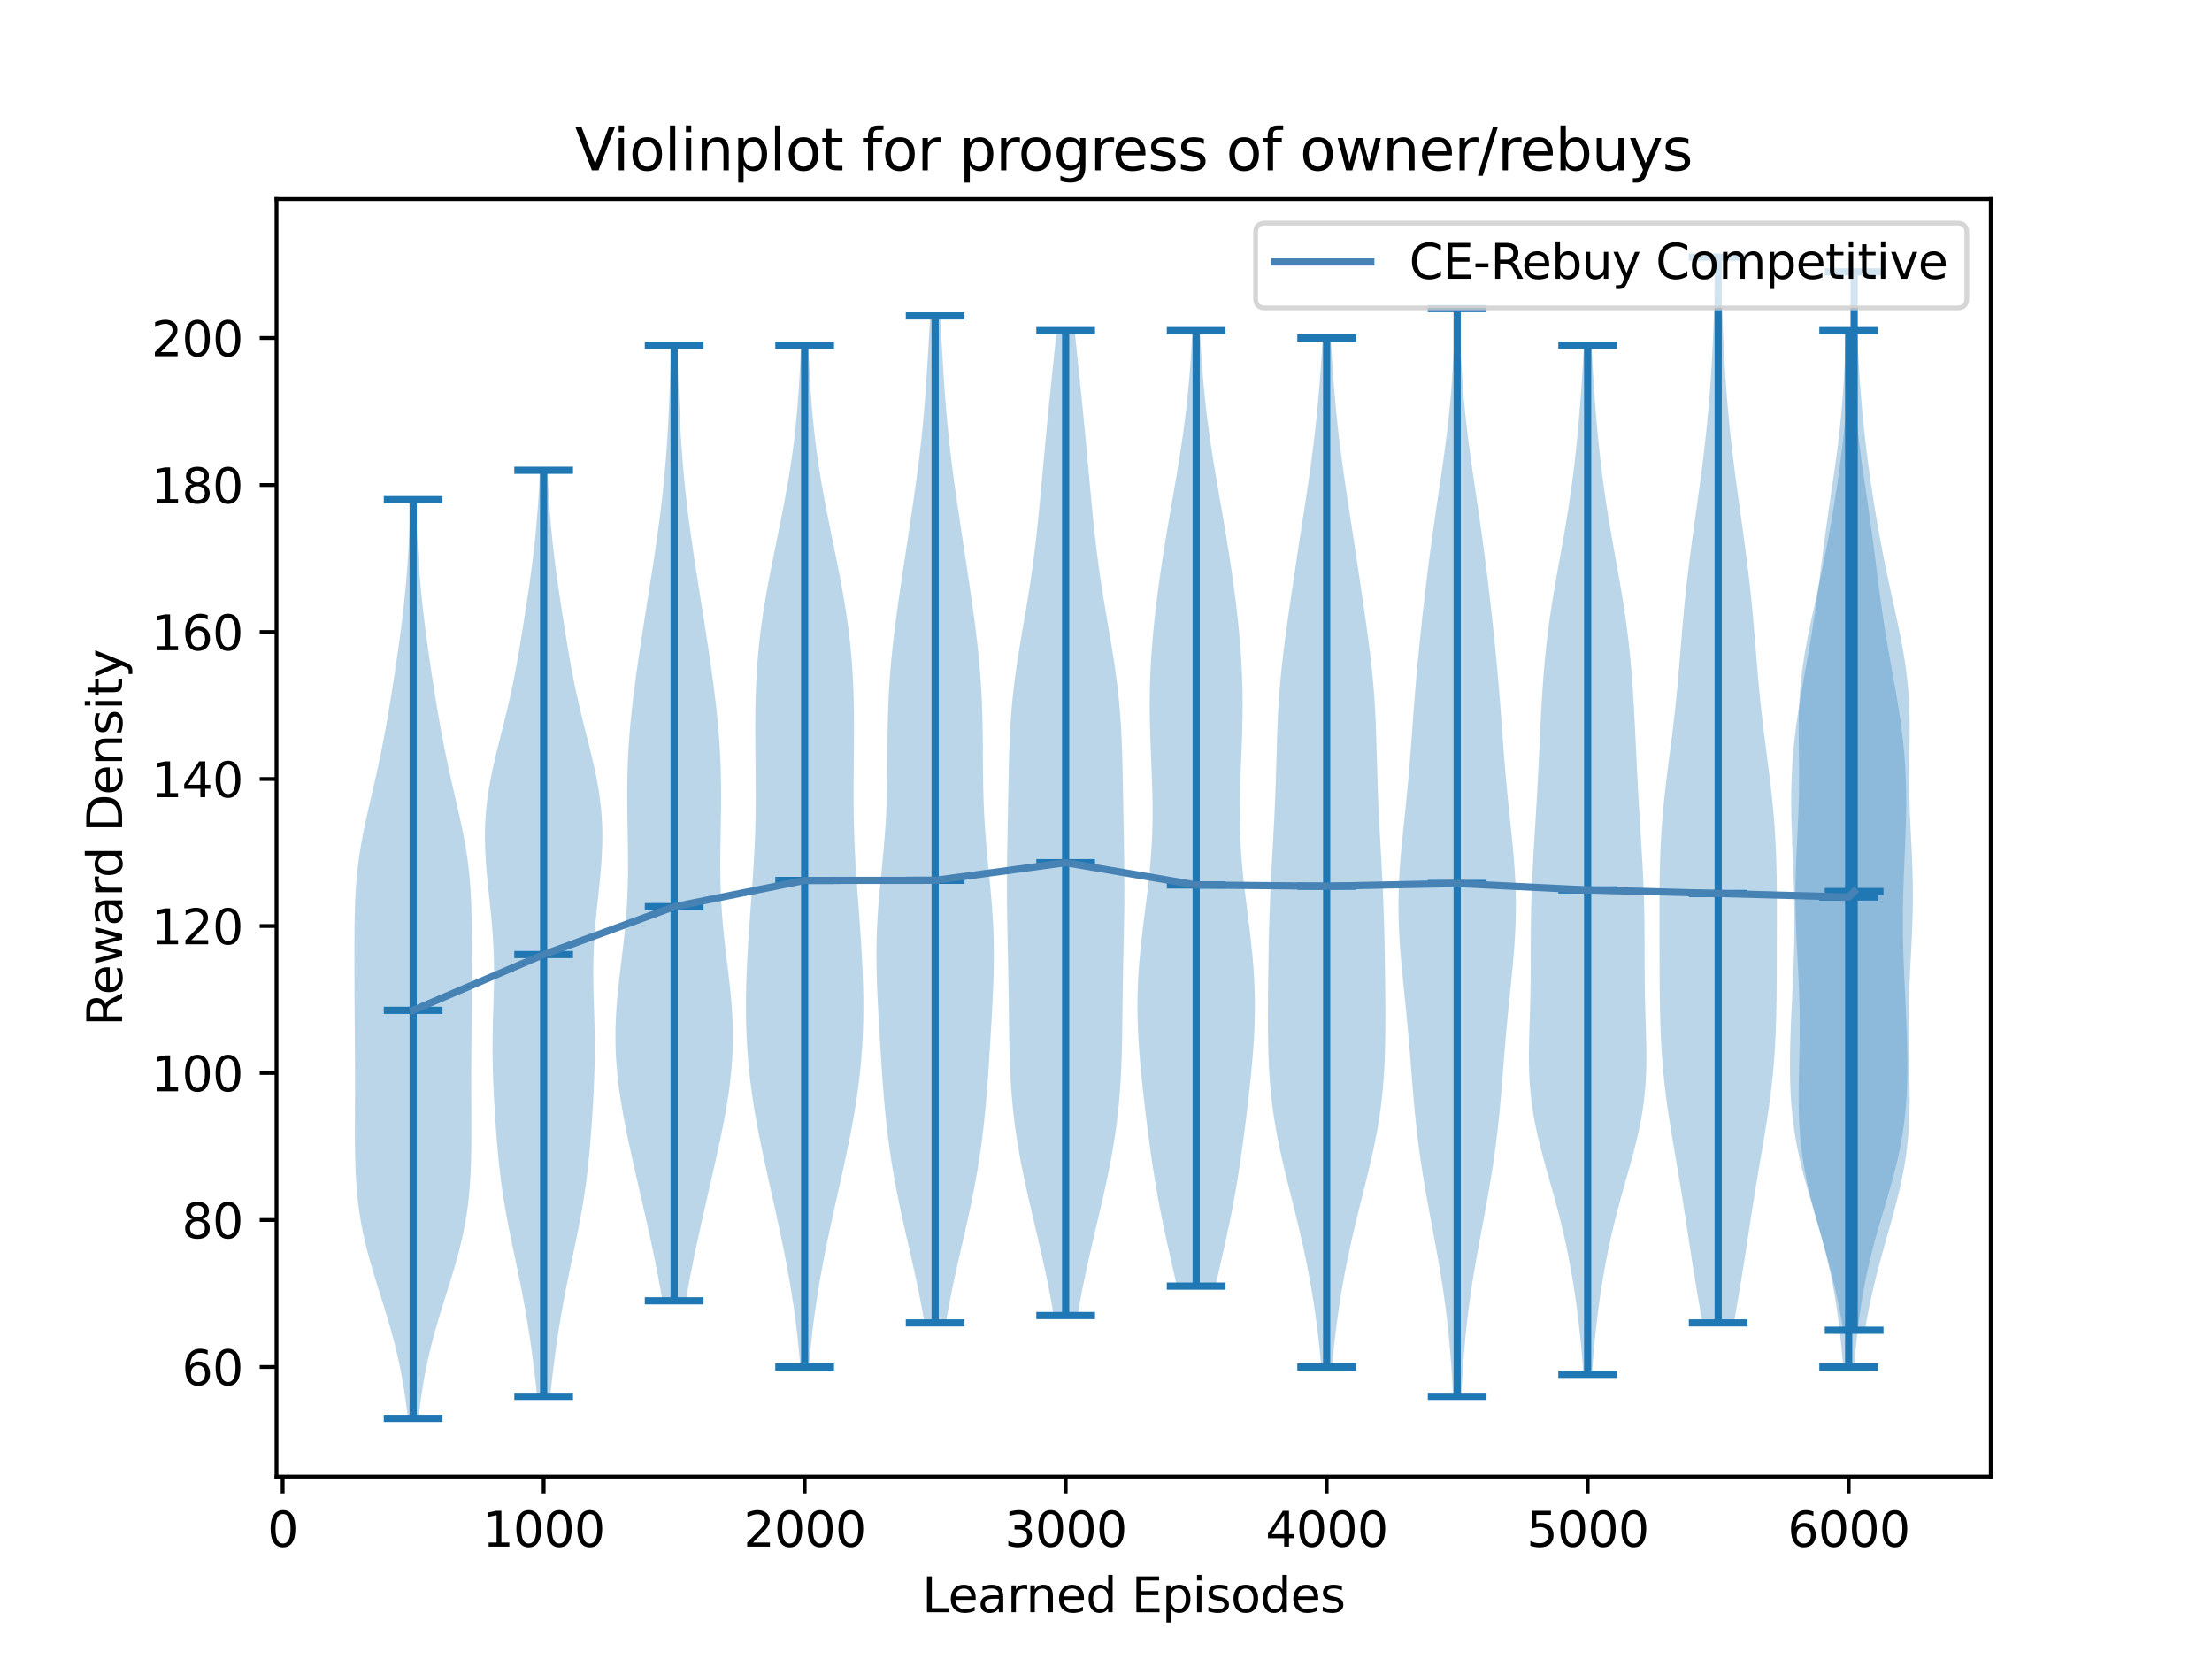 <?xml version="1.0" encoding="utf-8" standalone="no"?>
<!DOCTYPE svg PUBLIC "-//W3C//DTD SVG 1.1//EN"
  "http://www.w3.org/Graphics/SVG/1.1/DTD/svg11.dtd">
<svg xmlns:xlink="http://www.w3.org/1999/xlink" width="460.8pt" height="345.6pt" viewBox="0 0 460.8 345.6" xmlns="http://www.w3.org/2000/svg" version="1.1">
 <defs>
  <style type="text/css">*{stroke-linejoin: round; stroke-linecap: butt}</style>
 </defs>
 <g id="figure_1">
  <g id="patch_1">
   <path d="M 0 345.6 
L 460.8 345.6 
L 460.8 0 
L 0 0 
z
" style="fill: #ffffff"/>
  </g>
  <g id="axes_1">
   <g id="patch_2">
    <path d="M 57.6 307.584 
L 414.72 307.584 
L 414.72 41.472 
L 57.6 41.472 
z
" style="fill: #ffffff"/>
   </g>
   <g id="PolyCollection_1">
    <path d="M 87.183 295.488 
L 84.95 295.488 
L 84.733 293.555 
L 84.485 291.621 
L 84.202 289.688 
L 83.884 287.755 
L 83.527 285.822 
L 83.132 283.888 
L 82.697 281.955 
L 82.224 280.022 
L 81.715 278.089 
L 81.174 276.155 
L 80.605 274.222 
L 80.015 272.289 
L 79.412 270.356 
L 78.804 268.422 
L 78.202 266.489 
L 77.616 264.556 
L 77.056 262.623 
L 76.531 260.689 
L 76.05 258.756 
L 75.618 256.823 
L 75.239 254.89 
L 74.917 252.956 
L 74.649 251.023 
L 74.433 249.09 
L 74.266 247.157 
L 74.141 245.223 
L 74.053 243.29 
L 73.994 241.357 
L 73.959 239.424 
L 73.941 237.49 
L 73.935 235.557 
L 73.937 233.624 
L 73.943 231.691 
L 73.95 229.757 
L 73.956 227.824 
L 73.958 225.891 
L 73.957 223.958 
L 73.952 222.024 
L 73.943 220.091 
L 73.93 218.158 
L 73.916 216.224 
L 73.9 214.291 
L 73.884 212.358 
L 73.869 210.425 
L 73.857 208.491 
L 73.847 206.558 
L 73.84 204.625 
L 73.836 202.692 
L 73.833 200.758 
L 73.833 198.825 
L 73.835 196.892 
L 73.843 194.959 
L 73.859 193.025 
L 73.887 191.092 
L 73.934 189.159 
L 74.007 187.226 
L 74.111 185.292 
L 74.254 183.359 
L 74.44 181.426 
L 74.672 179.493 
L 74.951 177.559 
L 75.274 175.626 
L 75.636 173.693 
L 76.032 171.76 
L 76.453 169.826 
L 76.891 167.893 
L 77.337 165.96 
L 77.784 164.027 
L 78.224 162.093 
L 78.653 160.16 
L 79.067 158.227 
L 79.465 156.294 
L 79.845 154.36 
L 80.209 152.427 
L 80.558 150.494 
L 80.893 148.56 
L 81.216 146.627 
L 81.53 144.694 
L 81.835 142.761 
L 82.132 140.827 
L 82.423 138.894 
L 82.707 136.961 
L 82.983 135.028 
L 83.25 133.094 
L 83.506 131.161 
L 83.75 129.228 
L 83.979 127.295 
L 84.193 125.361 
L 84.389 123.428 
L 84.568 121.495 
L 84.73 119.562 
L 84.875 117.628 
L 85.003 115.695 
L 85.118 113.762 
L 85.22 111.829 
L 85.312 109.895 
L 85.395 107.962 
L 85.471 106.029 
L 85.541 104.096 
L 86.592 104.096 
L 86.592 104.096 
L 86.662 106.029 
L 86.738 107.962 
L 86.821 109.895 
L 86.912 111.829 
L 87.015 113.762 
L 87.129 115.695 
L 87.258 117.628 
L 87.403 119.562 
L 87.564 121.495 
L 87.743 123.428 
L 87.94 125.361 
L 88.154 127.295 
L 88.383 129.228 
L 88.627 131.161 
L 88.883 133.094 
L 89.15 135.028 
L 89.426 136.961 
L 89.71 138.894 
L 90.001 140.827 
L 90.298 142.761 
L 90.603 144.694 
L 90.917 146.627 
L 91.24 148.56 
L 91.575 150.494 
L 91.924 152.427 
L 92.288 154.36 
L 92.668 156.294 
L 93.066 158.227 
L 93.48 160.16 
L 93.909 162.093 
L 94.349 164.027 
L 94.796 165.96 
L 95.241 167.893 
L 95.679 169.826 
L 96.1 171.76 
L 96.496 173.693 
L 96.859 175.626 
L 97.182 177.559 
L 97.461 179.493 
L 97.693 181.426 
L 97.879 183.359 
L 98.022 185.292 
L 98.126 187.226 
L 98.199 189.159 
L 98.246 191.092 
L 98.274 193.025 
L 98.29 194.959 
L 98.297 196.892 
L 98.3 198.825 
L 98.3 200.758 
L 98.297 202.692 
L 98.293 204.625 
L 98.286 206.558 
L 98.276 208.491 
L 98.263 210.425 
L 98.249 212.358 
L 98.233 214.291 
L 98.217 216.224 
L 98.202 218.158 
L 98.19 220.091 
L 98.181 222.024 
L 98.176 223.958 
L 98.174 225.891 
L 98.177 227.824 
L 98.183 229.757 
L 98.19 231.691 
L 98.196 233.624 
L 98.198 235.557 
L 98.192 237.49 
L 98.174 239.424 
L 98.139 241.357 
L 98.08 243.29 
L 97.992 245.223 
L 97.867 247.157 
L 97.7 249.09 
L 97.484 251.023 
L 97.216 252.956 
L 96.893 254.89 
L 96.515 256.823 
L 96.083 258.756 
L 95.602 260.689 
L 95.077 262.623 
L 94.517 264.556 
L 93.931 266.489 
L 93.329 268.422 
L 92.721 270.356 
L 92.118 272.289 
L 91.528 274.222 
L 90.959 276.155 
L 90.418 278.089 
L 89.909 280.022 
L 89.436 281.955 
L 89.001 283.888 
L 88.606 285.822 
L 88.249 287.755 
L 87.931 289.688 
L 87.648 291.621 
L 87.4 293.555 
L 87.183 295.488 
z
" clip-path="url(#p0021f04519)" style="fill: #1f77b4; fill-opacity: 0.3"/>
   </g>
   <g id="PolyCollection_2">
    <path d="M 114.625 290.895 
L 111.88 290.895 
L 111.678 288.946 
L 111.461 286.997 
L 111.23 285.048 
L 110.984 283.1 
L 110.723 281.151 
L 110.446 279.202 
L 110.152 277.254 
L 109.84 275.305 
L 109.51 273.356 
L 109.161 271.407 
L 108.794 269.459 
L 108.411 267.51 
L 108.015 265.561 
L 107.609 263.612 
L 107.198 261.664 
L 106.787 259.715 
L 106.383 257.766 
L 105.991 255.818 
L 105.618 253.869 
L 105.266 251.92 
L 104.941 249.971 
L 104.643 248.023 
L 104.375 246.074 
L 104.134 244.125 
L 103.919 242.177 
L 103.727 240.228 
L 103.555 238.279 
L 103.399 236.33 
L 103.256 234.382 
L 103.125 232.433 
L 103.005 230.484 
L 102.896 228.535 
L 102.801 226.587 
L 102.721 224.638 
L 102.66 222.689 
L 102.62 220.741 
L 102.602 218.792 
L 102.608 216.843 
L 102.634 214.894 
L 102.678 212.946 
L 102.733 210.997 
L 102.793 209.048 
L 102.848 207.1 
L 102.891 205.151 
L 102.913 203.202 
L 102.908 201.253 
L 102.87 199.305 
L 102.797 197.356 
L 102.688 195.407 
L 102.547 193.458 
L 102.378 191.51 
L 102.187 189.561 
L 101.984 187.612 
L 101.777 185.664 
L 101.576 183.715 
L 101.392 181.766 
L 101.235 179.817 
L 101.115 177.869 
L 101.04 175.92 
L 101.019 173.971 
L 101.056 172.022 
L 101.158 170.074 
L 101.324 168.125 
L 101.556 166.176 
L 101.849 164.228 
L 102.199 162.279 
L 102.598 160.33 
L 103.037 158.381 
L 103.504 156.433 
L 103.99 154.484 
L 104.483 152.535 
L 104.973 150.587 
L 105.451 148.638 
L 105.913 146.689 
L 106.353 144.74 
L 106.769 142.792 
L 107.162 140.843 
L 107.532 138.894 
L 107.883 136.945 
L 108.219 134.997 
L 108.542 133.048 
L 108.856 131.099 
L 109.163 129.151 
L 109.465 127.202 
L 109.761 125.253 
L 110.05 123.304 
L 110.332 121.356 
L 110.602 119.407 
L 110.859 117.458 
L 111.1 115.51 
L 111.324 113.561 
L 111.529 111.612 
L 111.714 109.663 
L 111.88 107.715 
L 112.029 105.766 
L 112.162 103.817 
L 112.281 101.868 
L 112.388 99.92 
L 112.485 97.971 
L 114.02 97.971 
L 114.02 97.971 
L 114.117 99.92 
L 114.224 101.868 
L 114.343 103.817 
L 114.476 105.766 
L 114.624 107.715 
L 114.791 109.663 
L 114.976 111.612 
L 115.181 113.561 
L 115.404 115.51 
L 115.646 117.458 
L 115.903 119.407 
L 116.173 121.356 
L 116.454 123.304 
L 116.744 125.253 
L 117.04 127.202 
L 117.341 129.151 
L 117.649 131.099 
L 117.963 133.048 
L 118.286 134.997 
L 118.621 136.945 
L 118.973 138.894 
L 119.343 140.843 
L 119.736 142.792 
L 120.152 144.74 
L 120.592 146.689 
L 121.053 148.638 
L 121.532 150.587 
L 122.022 152.535 
L 122.515 154.484 
L 123 156.433 
L 123.468 158.381 
L 123.906 160.33 
L 124.305 162.279 
L 124.655 164.228 
L 124.949 166.176 
L 125.181 168.125 
L 125.347 170.074 
L 125.448 172.022 
L 125.486 173.971 
L 125.464 175.92 
L 125.39 177.869 
L 125.269 179.817 
L 125.112 181.766 
L 124.929 183.715 
L 124.728 185.664 
L 124.521 187.612 
L 124.317 189.561 
L 124.127 191.51 
L 123.958 193.458 
L 123.817 195.407 
L 123.708 197.356 
L 123.635 199.305 
L 123.597 201.253 
L 123.592 203.202 
L 123.614 205.151 
L 123.657 207.1 
L 123.712 209.048 
L 123.772 210.997 
L 123.827 212.946 
L 123.871 214.894 
L 123.897 216.843 
L 123.902 218.792 
L 123.885 220.741 
L 123.845 222.689 
L 123.783 224.638 
L 123.704 226.587 
L 123.608 228.535 
L 123.5 230.484 
L 123.38 232.433 
L 123.249 234.382 
L 123.106 236.33 
L 122.95 238.279 
L 122.778 240.228 
L 122.586 242.177 
L 122.371 244.125 
L 122.13 246.074 
L 121.861 248.023 
L 121.564 249.971 
L 121.239 251.92 
L 120.887 253.869 
L 120.513 255.818 
L 120.121 257.766 
L 119.717 259.715 
L 119.307 261.664 
L 118.896 263.612 
L 118.49 265.561 
L 118.093 267.51 
L 117.71 269.459 
L 117.344 271.407 
L 116.995 273.356 
L 116.665 275.305 
L 116.353 277.254 
L 116.059 279.202 
L 115.782 281.151 
L 115.521 283.1 
L 115.275 285.048 
L 115.044 286.997 
L 114.827 288.946 
L 114.625 290.895 
z
" clip-path="url(#p0021f04519)" style="fill: #1f77b4; fill-opacity: 0.3"/>
   </g>
   <g id="PolyCollection_3">
    <path d="M 142.881 270.99 
L 137.995 270.99 
L 137.652 268.979 
L 137.289 266.969 
L 136.907 264.958 
L 136.509 262.947 
L 136.096 260.937 
L 135.671 258.926 
L 135.235 256.916 
L 134.79 254.905 
L 134.339 252.894 
L 133.882 250.884 
L 133.422 248.873 
L 132.96 246.863 
L 132.499 244.852 
L 132.042 242.842 
L 131.59 240.831 
L 131.149 238.82 
L 130.721 236.81 
L 130.311 234.799 
L 129.924 232.789 
L 129.565 230.778 
L 129.238 228.767 
L 128.949 226.757 
L 128.702 224.746 
L 128.502 222.736 
L 128.35 220.725 
L 128.251 218.715 
L 128.205 216.704 
L 128.211 214.693 
L 128.268 212.683 
L 128.373 210.672 
L 128.521 208.662 
L 128.705 206.651 
L 128.918 204.64 
L 129.15 202.63 
L 129.393 200.619 
L 129.636 198.609 
L 129.872 196.598 
L 130.091 194.587 
L 130.286 192.577 
L 130.454 190.566 
L 130.59 188.556 
L 130.694 186.545 
L 130.766 184.535 
L 130.808 182.524 
L 130.824 180.513 
L 130.819 178.503 
L 130.798 176.492 
L 130.767 174.482 
L 130.731 172.471 
L 130.697 170.46 
L 130.67 168.45 
L 130.656 166.439 
L 130.658 164.429 
L 130.681 162.418 
L 130.728 160.407 
L 130.801 158.397 
L 130.901 156.386 
L 131.029 154.376 
L 131.183 152.365 
L 131.363 150.355 
L 131.566 148.344 
L 131.791 146.333 
L 132.034 144.323 
L 132.292 142.312 
L 132.565 140.302 
L 132.848 138.291 
L 133.141 136.28 
L 133.442 134.27 
L 133.749 132.259 
L 134.062 130.249 
L 134.377 128.238 
L 134.696 126.228 
L 135.015 124.217 
L 135.333 122.206 
L 135.65 120.196 
L 135.962 118.185 
L 136.268 116.175 
L 136.567 114.164 
L 136.856 112.153 
L 137.134 110.143 
L 137.399 108.132 
L 137.65 106.122 
L 137.887 104.111 
L 138.107 102.1 
L 138.311 100.09 
L 138.498 98.079 
L 138.67 96.069 
L 138.825 94.058 
L 138.964 92.048 
L 139.09 90.037 
L 139.202 88.026 
L 139.302 86.016 
L 139.393 84.005 
L 139.475 81.995 
L 139.55 79.984 
L 139.62 77.973 
L 139.686 75.963 
L 139.75 73.952 
L 139.811 71.942 
L 141.066 71.942 
L 141.066 71.942 
L 141.127 73.952 
L 141.19 75.963 
L 141.256 77.973 
L 141.326 79.984 
L 141.402 81.995 
L 141.484 84.005 
L 141.574 86.016 
L 141.675 88.026 
L 141.787 90.037 
L 141.912 92.048 
L 142.052 94.058 
L 142.207 96.069 
L 142.378 98.079 
L 142.566 100.09 
L 142.77 102.1 
L 142.99 104.111 
L 143.226 106.122 
L 143.477 108.132 
L 143.743 110.143 
L 144.021 112.153 
L 144.31 114.164 
L 144.608 116.175 
L 144.915 118.185 
L 145.227 120.196 
L 145.543 122.206 
L 145.862 124.217 
L 146.181 126.228 
L 146.499 128.238 
L 146.815 130.249 
L 147.127 132.259 
L 147.434 134.27 
L 147.735 136.28 
L 148.028 138.291 
L 148.312 140.302 
L 148.584 142.312 
L 148.843 144.323 
L 149.086 146.333 
L 149.31 148.344 
L 149.513 150.355 
L 149.693 152.365 
L 149.848 154.376 
L 149.975 156.386 
L 150.076 158.397 
L 150.149 160.407 
L 150.196 162.418 
L 150.219 164.429 
L 150.221 166.439 
L 150.206 168.45 
L 150.18 170.46 
L 150.146 172.471 
L 150.11 174.482 
L 150.079 176.492 
L 150.058 178.503 
L 150.053 180.513 
L 150.069 182.524 
L 150.111 184.535 
L 150.183 186.545 
L 150.286 188.556 
L 150.423 190.566 
L 150.59 192.577 
L 150.786 194.587 
L 151.005 196.598 
L 151.24 198.609 
L 151.484 200.619 
L 151.726 202.63 
L 151.959 204.64 
L 152.172 206.651 
L 152.356 208.662 
L 152.503 210.672 
L 152.608 212.683 
L 152.666 214.693 
L 152.672 216.704 
L 152.626 218.715 
L 152.526 220.725 
L 152.375 222.736 
L 152.174 224.746 
L 151.927 226.757 
L 151.638 228.767 
L 151.312 230.778 
L 150.952 232.789 
L 150.565 234.799 
L 150.156 236.81 
L 149.728 238.82 
L 149.286 240.831 
L 148.835 242.842 
L 148.377 244.852 
L 147.917 246.863 
L 147.455 248.873 
L 146.995 250.884 
L 146.538 252.894 
L 146.086 254.905 
L 145.642 256.916 
L 145.206 258.926 
L 144.78 260.937 
L 144.368 262.947 
L 143.969 264.958 
L 143.588 266.969 
L 143.224 268.979 
L 142.881 270.99 
z
" clip-path="url(#p0021f04519)" style="fill: #1f77b4; fill-opacity: 0.3"/>
   </g>
   <g id="PolyCollection_4">
    <path d="M 168.531 284.77 
L 166.717 284.77 
L 166.54 282.62 
L 166.338 280.47 
L 166.111 278.321 
L 165.859 276.171 
L 165.581 274.021 
L 165.278 271.871 
L 164.949 269.722 
L 164.597 267.572 
L 164.223 265.422 
L 163.827 263.272 
L 163.412 261.122 
L 162.98 258.973 
L 162.532 256.823 
L 162.072 254.673 
L 161.601 252.523 
L 161.124 250.374 
L 160.643 248.224 
L 160.162 246.074 
L 159.685 243.924 
L 159.215 241.774 
L 158.759 239.625 
L 158.318 237.475 
L 157.898 235.325 
L 157.502 233.175 
L 157.134 231.025 
L 156.796 228.876 
L 156.492 226.726 
L 156.224 224.576 
L 155.993 222.426 
L 155.8 220.277 
L 155.646 218.127 
L 155.529 215.977 
L 155.449 213.827 
L 155.403 211.677 
L 155.391 209.528 
L 155.408 207.378 
L 155.453 205.228 
L 155.522 203.078 
L 155.613 200.929 
L 155.723 198.779 
L 155.849 196.629 
L 155.989 194.479 
L 156.138 192.329 
L 156.295 190.18 
L 156.454 188.03 
L 156.613 185.88 
L 156.767 183.73 
L 156.912 181.581 
L 157.043 179.431 
L 157.157 177.281 
L 157.253 175.131 
L 157.328 172.981 
L 157.381 170.832 
L 157.415 168.682 
L 157.43 166.532 
L 157.43 164.382 
L 157.419 162.232 
L 157.4 160.083 
L 157.377 157.933 
L 157.356 155.783 
L 157.341 153.633 
L 157.336 151.484 
L 157.346 149.334 
L 157.374 147.184 
L 157.424 145.034 
L 157.5 142.884 
L 157.606 140.735 
L 157.743 138.585 
L 157.915 136.435 
L 158.122 134.285 
L 158.364 132.136 
L 158.642 129.986 
L 158.953 127.836 
L 159.294 125.686 
L 159.662 123.536 
L 160.054 121.387 
L 160.464 119.237 
L 160.888 117.087 
L 161.322 114.937 
L 161.76 112.788 
L 162.198 110.638 
L 162.632 108.488 
L 163.057 106.338 
L 163.468 104.188 
L 163.862 102.039 
L 164.235 99.889 
L 164.585 97.739 
L 164.908 95.589 
L 165.204 93.439 
L 165.471 91.29 
L 165.71 89.14 
L 165.922 86.99 
L 166.109 84.84 
L 166.274 82.691 
L 166.42 80.541 
L 166.549 78.391 
L 166.665 76.241 
L 166.77 74.091 
L 166.867 71.942 
L 168.382 71.942 
L 168.382 71.942 
L 168.478 74.091 
L 168.583 76.241 
L 168.699 78.391 
L 168.829 80.541 
L 168.974 82.691 
L 169.139 84.84 
L 169.326 86.99 
L 169.539 89.14 
L 169.778 91.29 
L 170.045 93.439 
L 170.34 95.589 
L 170.664 97.739 
L 171.013 99.889 
L 171.386 102.039 
L 171.78 104.188 
L 172.192 106.338 
L 172.616 108.488 
L 173.05 110.638 
L 173.488 112.788 
L 173.927 114.937 
L 174.36 117.087 
L 174.785 119.237 
L 175.195 121.387 
L 175.586 123.536 
L 175.955 125.686 
L 176.296 127.836 
L 176.607 129.986 
L 176.884 132.136 
L 177.127 134.285 
L 177.334 136.435 
L 177.505 138.585 
L 177.643 140.735 
L 177.748 142.884 
L 177.825 145.034 
L 177.875 147.184 
L 177.903 149.334 
L 177.912 151.484 
L 177.907 153.633 
L 177.892 155.783 
L 177.871 157.933 
L 177.849 160.083 
L 177.83 162.232 
L 177.818 164.382 
L 177.818 166.532 
L 177.834 168.682 
L 177.867 170.832 
L 177.921 172.981 
L 177.996 175.131 
L 178.091 177.281 
L 178.206 179.431 
L 178.337 181.581 
L 178.481 183.73 
L 178.635 185.88 
L 178.794 188.03 
L 178.954 190.18 
L 179.11 192.329 
L 179.26 194.479 
L 179.399 196.629 
L 179.526 198.779 
L 179.636 200.929 
L 179.727 203.078 
L 179.796 205.228 
L 179.841 207.378 
L 179.858 209.528 
L 179.845 211.677 
L 179.8 213.827 
L 179.719 215.977 
L 179.603 218.127 
L 179.448 220.277 
L 179.255 222.426 
L 179.024 224.576 
L 178.756 226.726 
L 178.452 228.876 
L 178.115 231.025 
L 177.746 233.175 
L 177.35 235.325 
L 176.93 237.475 
L 176.49 239.625 
L 176.033 241.774 
L 175.564 243.924 
L 175.087 246.074 
L 174.606 248.224 
L 174.125 250.374 
L 173.647 252.523 
L 173.177 254.673 
L 172.716 256.823 
L 172.268 258.973 
L 171.836 261.122 
L 171.421 263.272 
L 171.026 265.422 
L 170.651 267.572 
L 170.299 269.722 
L 169.971 271.871 
L 169.667 274.021 
L 169.389 276.171 
L 169.137 278.321 
L 168.91 280.47 
L 168.709 282.62 
L 168.531 284.77 
z
" clip-path="url(#p0021f04519)" style="fill: #1f77b4; fill-opacity: 0.3"/>
   </g>
   <g id="PolyCollection_5">
    <path d="M 197.053 275.583 
L 192.567 275.583 
L 192.208 273.464 
L 191.82 271.345 
L 191.404 269.227 
L 190.964 267.108 
L 190.505 264.989 
L 190.031 262.87 
L 189.549 260.751 
L 189.063 258.632 
L 188.579 256.514 
L 188.104 254.395 
L 187.641 252.276 
L 187.197 250.157 
L 186.774 248.038 
L 186.375 245.919 
L 186.003 243.8 
L 185.659 241.682 
L 185.343 239.563 
L 185.056 237.444 
L 184.796 235.325 
L 184.561 233.206 
L 184.349 231.087 
L 184.159 228.969 
L 183.986 226.85 
L 183.828 224.731 
L 183.681 222.612 
L 183.542 220.493 
L 183.409 218.374 
L 183.281 216.255 
L 183.156 214.137 
L 183.035 212.018 
L 182.92 209.899 
L 182.814 207.78 
L 182.722 205.661 
L 182.648 203.542 
L 182.598 201.423 
L 182.577 199.305 
L 182.587 197.186 
L 182.633 195.067 
L 182.715 192.948 
L 182.832 190.829 
L 182.98 188.71 
L 183.155 186.592 
L 183.349 184.473 
L 183.555 182.354 
L 183.765 180.235 
L 183.968 178.116 
L 184.159 175.997 
L 184.33 173.878 
L 184.478 171.76 
L 184.599 169.641 
L 184.693 167.522 
L 184.761 165.403 
L 184.807 163.284 
L 184.837 161.165 
L 184.854 159.046 
L 184.867 156.928 
L 184.881 154.809 
L 184.903 152.69 
L 184.938 150.571 
L 184.992 148.452 
L 185.068 146.333 
L 185.169 144.215 
L 185.298 142.096 
L 185.453 139.977 
L 185.636 137.858 
L 185.844 135.739 
L 186.076 133.62 
L 186.329 131.501 
L 186.599 129.383 
L 186.884 127.264 
L 187.181 125.145 
L 187.486 123.026 
L 187.799 120.907 
L 188.115 118.788 
L 188.435 116.669 
L 188.757 114.551 
L 189.078 112.432 
L 189.399 110.313 
L 189.718 108.194 
L 190.032 106.075 
L 190.341 103.956 
L 190.643 101.838 
L 190.934 99.719 
L 191.214 97.6 
L 191.479 95.481 
L 191.728 93.362 
L 191.961 91.243 
L 192.176 89.124 
L 192.374 87.006 
L 192.556 84.887 
L 192.723 82.768 
L 192.877 80.649 
L 193.021 78.53 
L 193.157 76.411 
L 193.286 74.293 
L 193.41 72.174 
L 193.531 70.055 
L 193.649 67.936 
L 193.764 65.817 
L 195.857 65.817 
L 195.857 65.817 
L 195.972 67.936 
L 196.09 70.055 
L 196.21 72.174 
L 196.335 74.293 
L 196.464 76.411 
L 196.599 78.53 
L 196.743 80.649 
L 196.897 82.768 
L 197.064 84.887 
L 197.246 87.006 
L 197.444 89.124 
L 197.659 91.243 
L 197.892 93.362 
L 198.141 95.481 
L 198.407 97.6 
L 198.686 99.719 
L 198.977 101.838 
L 199.279 103.956 
L 199.588 106.075 
L 199.903 108.194 
L 200.221 110.313 
L 200.542 112.432 
L 200.864 114.551 
L 201.185 116.669 
L 201.505 118.788 
L 201.822 120.907 
L 202.134 123.026 
L 202.44 125.145 
L 202.736 127.264 
L 203.021 129.383 
L 203.292 131.501 
L 203.544 133.62 
L 203.776 135.739 
L 203.984 137.858 
L 204.167 139.977 
L 204.323 142.096 
L 204.451 144.215 
L 204.552 146.333 
L 204.629 148.452 
L 204.682 150.571 
L 204.718 152.69 
L 204.74 154.809 
L 204.754 156.928 
L 204.766 159.046 
L 204.784 161.165 
L 204.813 163.284 
L 204.859 165.403 
L 204.928 167.522 
L 205.022 169.641 
L 205.143 171.76 
L 205.29 173.878 
L 205.461 175.997 
L 205.652 178.116 
L 205.856 180.235 
L 206.065 182.354 
L 206.271 184.473 
L 206.465 186.592 
L 206.64 188.71 
L 206.789 190.829 
L 206.905 192.948 
L 206.987 195.067 
L 207.033 197.186 
L 207.044 199.305 
L 207.022 201.423 
L 206.972 203.542 
L 206.898 205.661 
L 206.806 207.78 
L 206.701 209.899 
L 206.586 212.018 
L 206.465 214.137 
L 206.34 216.255 
L 206.211 218.374 
L 206.078 220.493 
L 205.94 222.612 
L 205.793 224.731 
L 205.634 226.85 
L 205.461 228.969 
L 205.271 231.087 
L 205.06 233.206 
L 204.825 235.325 
L 204.564 237.444 
L 204.277 239.563 
L 203.961 241.682 
L 203.617 243.8 
L 203.245 245.919 
L 202.847 248.038 
L 202.424 250.157 
L 201.979 252.276 
L 201.517 254.395 
L 201.041 256.514 
L 200.558 258.632 
L 200.072 260.751 
L 199.589 262.87 
L 199.115 264.989 
L 198.656 267.108 
L 198.217 269.227 
L 197.801 271.345 
L 197.412 273.464 
L 197.053 275.583 
z
" clip-path="url(#p0021f04519)" style="fill: #1f77b4; fill-opacity: 0.3"/>
   </g>
   <g id="PolyCollection_6">
    <path d="M 224.484 274.052 
L 219.508 274.052 
L 219.153 271.98 
L 218.772 269.907 
L 218.368 267.835 
L 217.943 265.762 
L 217.499 263.69 
L 217.039 261.617 
L 216.567 259.545 
L 216.086 257.472 
L 215.6 255.4 
L 215.113 253.328 
L 214.631 251.255 
L 214.156 249.183 
L 213.696 247.11 
L 213.253 245.038 
L 212.833 242.965 
L 212.439 240.893 
L 212.076 238.82 
L 211.745 236.748 
L 211.45 234.675 
L 211.19 232.603 
L 210.967 230.531 
L 210.778 228.458 
L 210.623 226.386 
L 210.499 224.313 
L 210.402 222.241 
L 210.328 220.168 
L 210.273 218.096 
L 210.232 216.023 
L 210.2 213.951 
L 210.174 211.879 
L 210.149 209.806 
L 210.122 207.734 
L 210.092 205.661 
L 210.057 203.589 
L 210.018 201.516 
L 209.976 199.444 
L 209.932 197.371 
L 209.888 195.299 
L 209.848 193.226 
L 209.813 191.154 
L 209.786 189.082 
L 209.769 187.009 
L 209.762 184.937 
L 209.767 182.864 
L 209.781 180.792 
L 209.805 178.719 
L 209.835 176.647 
L 209.871 174.574 
L 209.909 172.502 
L 209.948 170.429 
L 209.987 168.357 
L 210.025 166.285 
L 210.063 164.212 
L 210.102 162.14 
L 210.146 160.067 
L 210.198 157.995 
L 210.263 155.922 
L 210.345 153.85 
L 210.449 151.777 
L 210.579 149.705 
L 210.739 147.633 
L 210.93 145.56 
L 211.153 143.488 
L 211.408 141.415 
L 211.692 139.343 
L 212.001 137.27 
L 212.331 135.198 
L 212.676 133.125 
L 213.029 131.053 
L 213.385 128.98 
L 213.737 126.908 
L 214.081 124.836 
L 214.413 122.763 
L 214.728 120.691 
L 215.027 118.618 
L 215.306 116.546 
L 215.568 114.473 
L 215.812 112.401 
L 216.042 110.328 
L 216.259 108.256 
L 216.465 106.184 
L 216.664 104.111 
L 216.858 102.039 
L 217.049 99.966 
L 217.239 97.894 
L 217.429 95.821 
L 217.62 93.749 
L 217.814 91.676 
L 218.01 89.604 
L 218.21 87.531 
L 218.413 85.459 
L 218.619 83.387 
L 218.829 81.314 
L 219.041 79.242 
L 219.256 77.169 
L 219.472 75.097 
L 219.688 73.024 
L 219.902 70.952 
L 220.113 68.879 
L 223.879 68.879 
L 223.879 68.879 
L 224.09 70.952 
L 224.304 73.024 
L 224.52 75.097 
L 224.736 77.169 
L 224.951 79.242 
L 225.163 81.314 
L 225.373 83.387 
L 225.579 85.459 
L 225.782 87.531 
L 225.982 89.604 
L 226.178 91.676 
L 226.372 93.749 
L 226.563 95.821 
L 226.753 97.894 
L 226.943 99.966 
L 227.134 102.039 
L 227.328 104.111 
L 227.527 106.184 
L 227.734 108.256 
L 227.951 110.328 
L 228.18 112.401 
L 228.425 114.473 
L 228.686 116.546 
L 228.966 118.618 
L 229.264 120.691 
L 229.579 122.763 
L 229.911 124.836 
L 230.255 126.908 
L 230.608 128.98 
L 230.963 131.053 
L 231.317 133.125 
L 231.661 135.198 
L 231.991 137.27 
L 232.3 139.343 
L 232.584 141.415 
L 232.839 143.488 
L 233.062 145.56 
L 233.253 147.633 
L 233.413 149.705 
L 233.543 151.777 
L 233.647 153.85 
L 233.729 155.922 
L 233.794 157.995 
L 233.846 160.067 
L 233.89 162.14 
L 233.929 164.212 
L 233.967 166.285 
L 234.005 168.357 
L 234.044 170.429 
L 234.083 172.502 
L 234.121 174.574 
L 234.157 176.647 
L 234.187 178.719 
L 234.211 180.792 
L 234.226 182.864 
L 234.23 184.937 
L 234.223 187.009 
L 234.206 189.082 
L 234.179 191.154 
L 234.144 193.226 
L 234.104 195.299 
L 234.06 197.371 
L 234.016 199.444 
L 233.974 201.516 
L 233.935 203.589 
L 233.9 205.661 
L 233.87 207.734 
L 233.844 209.806 
L 233.819 211.879 
L 233.792 213.951 
L 233.76 216.023 
L 233.719 218.096 
L 233.664 220.168 
L 233.59 222.241 
L 233.493 224.313 
L 233.369 226.386 
L 233.214 228.458 
L 233.026 230.531 
L 232.802 232.603 
L 232.542 234.675 
L 232.247 236.748 
L 231.916 238.82 
L 231.553 240.893 
L 231.159 242.965 
L 230.739 245.038 
L 230.297 247.11 
L 229.836 249.183 
L 229.362 251.255 
L 228.879 253.328 
L 228.392 255.4 
L 227.906 257.472 
L 227.425 259.545 
L 226.953 261.617 
L 226.493 263.69 
L 226.05 265.762 
L 225.624 267.835 
L 225.22 269.907 
L 224.84 271.98 
L 224.484 274.052 
z
" clip-path="url(#p0021f04519)" style="fill: #1f77b4; fill-opacity: 0.3"/>
   </g>
   <g id="PolyCollection_7">
    <path d="M 253.208 267.927 
L 245.156 267.927 
L 244.707 265.917 
L 244.251 263.906 
L 243.795 261.896 
L 243.343 259.885 
L 242.899 257.875 
L 242.468 255.864 
L 242.053 253.853 
L 241.656 251.843 
L 241.278 249.832 
L 240.92 247.822 
L 240.581 245.811 
L 240.261 243.8 
L 239.958 241.79 
L 239.669 239.779 
L 239.394 237.769 
L 239.129 235.758 
L 238.874 233.748 
L 238.628 231.737 
L 238.39 229.726 
L 238.161 227.716 
L 237.943 225.705 
L 237.737 223.695 
L 237.548 221.684 
L 237.378 219.673 
L 237.231 217.663 
L 237.111 215.652 
L 237.023 213.642 
L 236.967 211.631 
L 236.948 209.62 
L 236.967 207.61 
L 237.024 205.599 
L 237.118 203.589 
L 237.248 201.578 
L 237.411 199.568 
L 237.604 197.557 
L 237.82 195.546 
L 238.056 193.536 
L 238.303 191.525 
L 238.557 189.515 
L 238.81 187.504 
L 239.054 185.493 
L 239.283 183.483 
L 239.492 181.472 
L 239.675 179.462 
L 239.828 177.451 
L 239.947 175.44 
L 240.033 173.43 
L 240.085 171.419 
L 240.104 169.409 
L 240.094 167.398 
L 240.058 165.388 
L 240.002 163.377 
L 239.93 161.366 
L 239.85 159.356 
L 239.767 157.345 
L 239.688 155.335 
L 239.617 153.324 
L 239.56 151.313 
L 239.521 149.303 
L 239.503 147.292 
L 239.51 145.282 
L 239.543 143.271 
L 239.602 141.261 
L 239.689 139.25 
L 239.801 137.239 
L 239.939 135.229 
L 240.101 133.218 
L 240.285 131.208 
L 240.489 129.197 
L 240.712 127.186 
L 240.953 125.176 
L 241.209 123.165 
L 241.481 121.155 
L 241.766 119.144 
L 242.064 117.133 
L 242.374 115.123 
L 242.695 113.112 
L 243.025 111.102 
L 243.364 109.091 
L 243.708 107.081 
L 244.056 105.07 
L 244.406 103.059 
L 244.753 101.049 
L 245.096 99.038 
L 245.431 97.028 
L 245.755 95.017 
L 246.065 93.006 
L 246.36 90.996 
L 246.637 88.985 
L 246.895 86.975 
L 247.133 84.964 
L 247.352 82.954 
L 247.551 80.943 
L 247.731 78.932 
L 247.894 76.922 
L 248.04 74.911 
L 248.172 72.901 
L 248.291 70.89 
L 248.397 68.879 
L 249.967 68.879 
L 249.967 68.879 
L 250.074 70.89 
L 250.192 72.901 
L 250.324 74.911 
L 250.47 76.922 
L 250.633 78.932 
L 250.813 80.943 
L 251.012 82.954 
L 251.231 84.964 
L 251.469 86.975 
L 251.727 88.985 
L 252.004 90.996 
L 252.299 93.006 
L 252.609 95.017 
L 252.933 97.028 
L 253.268 99.038 
L 253.611 101.049 
L 253.958 103.059 
L 254.308 105.07 
L 254.656 107.081 
L 255 109.091 
L 255.339 111.102 
L 255.669 113.112 
L 255.99 115.123 
L 256.3 117.133 
L 256.598 119.144 
L 256.883 121.155 
L 257.155 123.165 
L 257.411 125.176 
L 257.652 127.186 
L 257.875 129.197 
L 258.08 131.208 
L 258.263 133.218 
L 258.425 135.229 
L 258.563 137.239 
L 258.676 139.25 
L 258.762 141.261 
L 258.821 143.271 
L 258.854 145.282 
L 258.861 147.292 
L 258.843 149.303 
L 258.804 151.313 
L 258.747 153.324 
L 258.676 155.335 
L 258.597 157.345 
L 258.514 159.356 
L 258.434 161.366 
L 258.363 163.377 
L 258.306 165.388 
L 258.27 167.398 
L 258.26 169.409 
L 258.279 171.419 
L 258.331 173.43 
L 258.417 175.44 
L 258.537 177.451 
L 258.689 179.462 
L 258.872 181.472 
L 259.081 183.483 
L 259.31 185.493 
L 259.555 187.504 
L 259.807 189.515 
L 260.061 191.525 
L 260.309 193.536 
L 260.544 195.546 
L 260.761 197.557 
L 260.953 199.568 
L 261.116 201.578 
L 261.246 203.589 
L 261.34 205.599 
L 261.397 207.61 
L 261.416 209.62 
L 261.397 211.631 
L 261.342 213.642 
L 261.253 215.652 
L 261.133 217.663 
L 260.986 219.673 
L 260.816 221.684 
L 260.627 223.695 
L 260.421 225.705 
L 260.203 227.716 
L 259.974 229.726 
L 259.736 231.737 
L 259.49 233.748 
L 259.235 235.758 
L 258.97 237.769 
L 258.695 239.779 
L 258.407 241.79 
L 258.103 243.8 
L 257.783 245.811 
L 257.444 247.822 
L 257.086 249.832 
L 256.708 251.843 
L 256.311 253.853 
L 255.896 255.864 
L 255.465 257.875 
L 255.021 259.885 
L 254.569 261.896 
L 254.113 263.906 
L 253.657 265.917 
L 253.208 267.927 
z
" clip-path="url(#p0021f04519)" style="fill: #1f77b4; fill-opacity: 0.3"/>
   </g>
   <g id="PolyCollection_8">
    <path d="M 277.487 284.77 
L 275.249 284.77 
L 275.051 282.605 
L 274.83 280.44 
L 274.586 278.274 
L 274.319 276.109 
L 274.027 273.944 
L 273.71 271.779 
L 273.368 269.613 
L 273 267.448 
L 272.605 265.283 
L 272.184 263.118 
L 271.737 260.952 
L 271.265 258.787 
L 270.77 256.622 
L 270.256 254.457 
L 269.726 252.291 
L 269.187 250.126 
L 268.644 247.961 
L 268.105 245.796 
L 267.579 243.63 
L 267.073 241.465 
L 266.595 239.3 
L 266.153 237.135 
L 265.752 234.969 
L 265.396 232.804 
L 265.089 230.639 
L 264.831 228.474 
L 264.62 226.308 
L 264.455 224.143 
L 264.331 221.978 
L 264.243 219.813 
L 264.185 217.647 
L 264.151 215.482 
L 264.136 213.317 
L 264.134 211.152 
L 264.143 208.986 
L 264.159 206.821 
L 264.181 204.656 
L 264.207 202.491 
L 264.239 200.325 
L 264.276 198.16 
L 264.319 195.995 
L 264.371 193.83 
L 264.431 191.664 
L 264.503 189.499 
L 264.585 187.334 
L 264.677 185.169 
L 264.78 183.003 
L 264.891 180.838 
L 265.009 178.673 
L 265.129 176.508 
L 265.25 174.342 
L 265.367 172.177 
L 265.477 170.012 
L 265.578 167.847 
L 265.667 165.681 
L 265.746 163.516 
L 265.815 161.351 
L 265.877 159.186 
L 265.937 157.02 
L 265.999 154.855 
L 266.069 152.69 
L 266.153 150.525 
L 266.256 148.359 
L 266.383 146.194 
L 266.536 144.029 
L 266.718 141.864 
L 266.927 139.698 
L 267.162 137.533 
L 267.42 135.368 
L 267.697 133.203 
L 267.989 131.037 
L 268.292 128.872 
L 268.603 126.707 
L 268.919 124.542 
L 269.238 122.376 
L 269.559 120.211 
L 269.883 118.046 
L 270.208 115.881 
L 270.536 113.715 
L 270.866 111.55 
L 271.198 109.385 
L 271.53 107.22 
L 271.861 105.054 
L 272.189 102.889 
L 272.511 100.724 
L 272.824 98.559 
L 273.126 96.394 
L 273.413 94.228 
L 273.685 92.063 
L 273.94 89.898 
L 274.177 87.733 
L 274.397 85.567 
L 274.6 83.402 
L 274.787 81.237 
L 274.96 79.072 
L 275.119 76.906 
L 275.266 74.741 
L 275.401 72.576 
L 275.525 70.411 
L 277.211 70.411 
L 277.211 70.411 
L 277.335 72.576 
L 277.47 74.741 
L 277.617 76.906 
L 277.776 79.072 
L 277.949 81.237 
L 278.136 83.402 
L 278.339 85.567 
L 278.559 87.733 
L 278.796 89.898 
L 279.051 92.063 
L 279.323 94.228 
L 279.61 96.394 
L 279.912 98.559 
L 280.225 100.724 
L 280.547 102.889 
L 280.875 105.054 
L 281.206 107.22 
L 281.538 109.385 
L 281.87 111.55 
L 282.2 113.715 
L 282.528 115.881 
L 282.854 118.046 
L 283.177 120.211 
L 283.498 122.376 
L 283.817 124.542 
L 284.133 126.707 
L 284.444 128.872 
L 284.747 131.037 
L 285.039 133.203 
L 285.316 135.368 
L 285.574 137.533 
L 285.809 139.698 
L 286.018 141.864 
L 286.2 144.029 
L 286.353 146.194 
L 286.48 148.359 
L 286.583 150.525 
L 286.667 152.69 
L 286.737 154.855 
L 286.799 157.02 
L 286.859 159.186 
L 286.921 161.351 
L 286.99 163.516 
L 287.069 165.681 
L 287.158 167.847 
L 287.259 170.012 
L 287.369 172.177 
L 287.486 174.342 
L 287.607 176.508 
L 287.727 178.673 
L 287.845 180.838 
L 287.956 183.003 
L 288.059 185.169 
L 288.152 187.334 
L 288.233 189.499 
L 288.305 191.664 
L 288.365 193.83 
L 288.417 195.995 
L 288.46 198.16 
L 288.497 200.325 
L 288.529 202.491 
L 288.555 204.656 
L 288.577 206.821 
L 288.593 208.986 
L 288.602 211.152 
L 288.6 213.317 
L 288.585 215.482 
L 288.551 217.647 
L 288.493 219.813 
L 288.405 221.978 
L 288.281 224.143 
L 288.116 226.308 
L 287.905 228.474 
L 287.647 230.639 
L 287.34 232.804 
L 286.984 234.969 
L 286.583 237.135 
L 286.141 239.3 
L 285.663 241.465 
L 285.157 243.63 
L 284.631 245.796 
L 284.092 247.961 
L 283.549 250.126 
L 283.01 252.291 
L 282.48 254.457 
L 281.966 256.622 
L 281.471 258.787 
L 280.999 260.952 
L 280.552 263.118 
L 280.131 265.283 
L 279.736 267.448 
L 279.368 269.613 
L 279.026 271.779 
L 278.709 273.944 
L 278.417 276.109 
L 278.15 278.274 
L 277.906 280.44 
L 277.685 282.605 
L 277.487 284.77 
z
" clip-path="url(#p0021f04519)" style="fill: #1f77b4; fill-opacity: 0.3"/>
   </g>
   <g id="PolyCollection_9">
    <path d="M 304.404 290.895 
L 302.704 290.895 
L 302.579 288.606 
L 302.44 286.317 
L 302.285 284.028 
L 302.11 281.739 
L 301.913 279.45 
L 301.691 277.161 
L 301.441 274.872 
L 301.162 272.583 
L 300.854 270.294 
L 300.518 268.005 
L 300.155 265.716 
L 299.769 263.427 
L 299.364 261.138 
L 298.946 258.849 
L 298.52 256.56 
L 298.092 254.271 
L 297.667 251.982 
L 297.252 249.693 
L 296.852 247.404 
L 296.47 245.115 
L 296.111 242.826 
L 295.777 240.537 
L 295.47 238.248 
L 295.19 235.959 
L 294.936 233.67 
L 294.706 231.381 
L 294.496 229.092 
L 294.301 226.803 
L 294.116 224.514 
L 293.936 222.225 
L 293.754 219.936 
L 293.565 217.647 
L 293.367 215.358 
L 293.157 213.069 
L 292.937 210.78 
L 292.707 208.491 
L 292.473 206.202 
L 292.241 203.914 
L 292.018 201.625 
L 291.813 199.336 
L 291.634 197.047 
L 291.49 194.758 
L 291.386 192.469 
L 291.329 190.18 
L 291.32 187.891 
L 291.362 185.602 
L 291.452 183.313 
L 291.587 181.024 
L 291.759 178.735 
L 291.962 176.446 
L 292.187 174.157 
L 292.424 171.868 
L 292.665 169.579 
L 292.903 167.29 
L 293.131 165.001 
L 293.347 162.712 
L 293.548 160.423 
L 293.735 158.134 
L 293.912 155.845 
L 294.081 153.556 
L 294.248 151.267 
L 294.415 148.978 
L 294.588 146.689 
L 294.769 144.4 
L 294.96 142.111 
L 295.162 139.822 
L 295.375 137.533 
L 295.597 135.244 
L 295.829 132.955 
L 296.069 130.666 
L 296.316 128.377 
L 296.572 126.088 
L 296.834 123.799 
L 297.105 121.51 
L 297.385 119.221 
L 297.675 116.932 
L 297.975 114.643 
L 298.284 112.354 
L 298.604 110.065 
L 298.931 107.777 
L 299.265 105.488 
L 299.603 103.199 
L 299.941 100.91 
L 300.276 98.621 
L 300.603 96.332 
L 300.919 94.043 
L 301.219 91.754 
L 301.5 89.465 
L 301.759 87.176 
L 301.993 84.887 
L 302.201 82.598 
L 302.384 80.309 
L 302.543 78.02 
L 302.678 75.731 
L 302.793 73.442 
L 302.89 71.153 
L 302.972 68.864 
L 303.043 66.575 
L 303.105 64.286 
L 304.003 64.286 
L 304.003 64.286 
L 304.065 66.575 
L 304.135 68.864 
L 304.218 71.153 
L 304.315 73.442 
L 304.43 75.731 
L 304.565 78.02 
L 304.724 80.309 
L 304.907 82.598 
L 305.115 84.887 
L 305.349 87.176 
L 305.608 89.465 
L 305.889 91.754 
L 306.189 94.043 
L 306.505 96.332 
L 306.832 98.621 
L 307.167 100.91 
L 307.505 103.199 
L 307.843 105.488 
L 308.177 107.777 
L 308.504 110.065 
L 308.823 112.354 
L 309.133 114.643 
L 309.433 116.932 
L 309.722 119.221 
L 310.002 121.51 
L 310.274 123.799 
L 310.536 126.088 
L 310.792 128.377 
L 311.039 130.666 
L 311.279 132.955 
L 311.511 135.244 
L 311.733 137.533 
L 311.946 139.822 
L 312.147 142.111 
L 312.338 144.4 
L 312.52 146.689 
L 312.693 148.978 
L 312.86 151.267 
L 313.027 153.556 
L 313.196 155.845 
L 313.373 158.134 
L 313.56 160.423 
L 313.761 162.712 
L 313.977 165.001 
L 314.205 167.29 
L 314.442 169.579 
L 314.684 171.868 
L 314.921 174.157 
L 315.146 176.446 
L 315.349 178.735 
L 315.521 181.024 
L 315.656 183.313 
L 315.746 185.602 
L 315.788 187.891 
L 315.779 190.18 
L 315.722 192.469 
L 315.618 194.758 
L 315.474 197.047 
L 315.295 199.336 
L 315.09 201.625 
L 314.867 203.914 
L 314.635 206.202 
L 314.401 208.491 
L 314.171 210.78 
L 313.95 213.069 
L 313.741 215.358 
L 313.543 217.647 
L 313.354 219.936 
L 313.172 222.225 
L 312.991 224.514 
L 312.807 226.803 
L 312.612 229.092 
L 312.402 231.381 
L 312.172 233.67 
L 311.918 235.959 
L 311.638 238.248 
L 311.331 240.537 
L 310.997 242.826 
L 310.637 245.115 
L 310.256 247.404 
L 309.855 249.693 
L 309.441 251.982 
L 309.016 254.271 
L 308.588 256.56 
L 308.162 258.849 
L 307.744 261.138 
L 307.339 263.427 
L 306.953 265.716 
L 306.59 268.005 
L 306.254 270.294 
L 305.946 272.583 
L 305.667 274.872 
L 305.417 277.161 
L 305.195 279.45 
L 304.998 281.739 
L 304.823 284.028 
L 304.668 286.317 
L 304.529 288.606 
L 304.404 290.895 
z
" clip-path="url(#p0021f04519)" style="fill: #1f77b4; fill-opacity: 0.3"/>
   </g>
   <g id="PolyCollection_10">
    <path d="M 331.633 286.301 
L 329.847 286.301 
L 329.689 284.136 
L 329.512 281.971 
L 329.315 279.805 
L 329.096 277.64 
L 328.855 275.475 
L 328.59 273.31 
L 328.301 271.144 
L 327.986 268.979 
L 327.643 266.814 
L 327.272 264.649 
L 326.871 262.483 
L 326.439 260.318 
L 325.974 258.153 
L 325.477 255.988 
L 324.949 253.822 
L 324.391 251.657 
L 323.808 249.492 
L 323.206 247.327 
L 322.594 245.161 
L 321.984 242.996 
L 321.389 240.831 
L 320.822 238.666 
L 320.298 236.5 
L 319.829 234.335 
L 319.427 232.17 
L 319.097 230.005 
L 318.844 227.839 
L 318.665 225.674 
L 318.556 223.509 
L 318.507 221.344 
L 318.506 219.178 
L 318.541 217.013 
L 318.597 214.848 
L 318.662 212.683 
L 318.726 210.518 
L 318.782 208.352 
L 318.825 206.187 
L 318.854 204.022 
L 318.871 201.857 
L 318.879 199.691 
L 318.883 197.526 
L 318.889 195.361 
L 318.903 193.196 
L 318.929 191.03 
L 318.971 188.865 
L 319.031 186.7 
L 319.109 184.535 
L 319.204 182.369 
L 319.314 180.204 
L 319.436 178.039 
L 319.566 175.874 
L 319.7 173.708 
L 319.835 171.543 
L 319.968 169.378 
L 320.096 167.213 
L 320.219 165.047 
L 320.335 162.882 
L 320.446 160.717 
L 320.552 158.552 
L 320.655 156.386 
L 320.757 154.221 
L 320.861 152.056 
L 320.969 149.891 
L 321.085 147.725 
L 321.211 145.56 
L 321.35 143.395 
L 321.506 141.23 
L 321.681 139.064 
L 321.879 136.899 
L 322.101 134.734 
L 322.349 132.569 
L 322.623 130.403 
L 322.924 128.238 
L 323.25 126.073 
L 323.598 123.908 
L 323.965 121.742 
L 324.345 119.577 
L 324.733 117.412 
L 325.124 115.247 
L 325.511 113.081 
L 325.891 110.916 
L 326.258 108.751 
L 326.61 106.586 
L 326.944 104.42 
L 327.258 102.255 
L 327.553 100.09 
L 327.828 97.925 
L 328.084 95.759 
L 328.323 93.594 
L 328.545 91.429 
L 328.75 89.264 
L 328.942 87.098 
L 329.119 84.933 
L 329.283 82.768 
L 329.435 80.603 
L 329.576 78.437 
L 329.706 76.272 
L 329.826 74.107 
L 329.938 71.942 
L 331.542 71.942 
L 331.542 71.942 
L 331.653 74.107 
L 331.774 76.272 
L 331.904 78.437 
L 332.045 80.603 
L 332.197 82.768 
L 332.361 84.933 
L 332.538 87.098 
L 332.729 89.264 
L 332.935 91.429 
L 333.157 93.594 
L 333.395 95.759 
L 333.652 97.925 
L 333.927 100.09 
L 334.222 102.255 
L 334.536 104.42 
L 334.87 106.586 
L 335.221 108.751 
L 335.589 110.916 
L 335.968 113.081 
L 336.356 115.247 
L 336.747 117.412 
L 337.135 119.577 
L 337.515 121.742 
L 337.881 123.908 
L 338.23 126.073 
L 338.555 128.238 
L 338.856 130.403 
L 339.131 132.569 
L 339.379 134.734 
L 339.601 136.899 
L 339.799 139.064 
L 339.974 141.23 
L 340.13 143.395 
L 340.269 145.56 
L 340.395 147.725 
L 340.511 149.891 
L 340.619 152.056 
L 340.722 154.221 
L 340.825 156.386 
L 340.928 158.552 
L 341.034 160.717 
L 341.144 162.882 
L 341.261 165.047 
L 341.384 167.213 
L 341.512 169.378 
L 341.645 171.543 
L 341.78 173.708 
L 341.914 175.874 
L 342.044 178.039 
L 342.165 180.204 
L 342.275 182.369 
L 342.371 184.535 
L 342.449 186.7 
L 342.509 188.865 
L 342.551 191.03 
L 342.577 193.196 
L 342.591 195.361 
L 342.597 197.526 
L 342.601 199.691 
L 342.609 201.857 
L 342.626 204.022 
L 342.655 206.187 
L 342.698 208.352 
L 342.753 210.518 
L 342.818 212.683 
L 342.883 214.848 
L 342.939 217.013 
L 342.974 219.178 
L 342.973 221.344 
L 342.924 223.509 
L 342.815 225.674 
L 342.636 227.839 
L 342.383 230.005 
L 342.053 232.17 
L 341.65 234.335 
L 341.182 236.5 
L 340.657 238.666 
L 340.091 240.831 
L 339.495 242.996 
L 338.885 245.161 
L 338.274 247.327 
L 337.672 249.492 
L 337.089 251.657 
L 336.531 253.822 
L 336.002 255.988 
L 335.506 258.153 
L 335.041 260.318 
L 334.609 262.483 
L 334.208 264.649 
L 333.837 266.814 
L 333.494 268.979 
L 333.179 271.144 
L 332.89 273.31 
L 332.625 275.475 
L 332.384 277.64 
L 332.165 279.805 
L 331.968 281.971 
L 331.791 284.136 
L 331.633 286.301 
z
" clip-path="url(#p0021f04519)" style="fill: #1f77b4; fill-opacity: 0.3"/>
   </g>
   <g id="PolyCollection_11">
    <path d="M 361.213 275.583 
L 354.638 275.583 
L 354.254 273.341 
L 353.87 271.098 
L 353.49 268.855 
L 353.117 266.613 
L 352.752 264.37 
L 352.397 262.128 
L 352.049 259.885 
L 351.706 257.643 
L 351.364 255.4 
L 351.02 253.157 
L 350.671 250.915 
L 350.314 248.672 
L 349.948 246.43 
L 349.573 244.187 
L 349.193 241.945 
L 348.81 239.702 
L 348.43 237.459 
L 348.059 235.217 
L 347.704 232.974 
L 347.37 230.732 
L 347.064 228.489 
L 346.79 226.246 
L 346.551 224.004 
L 346.347 221.761 
L 346.179 219.519 
L 346.045 217.276 
L 345.941 215.034 
L 345.864 212.791 
L 345.809 210.548 
L 345.771 208.306 
L 345.746 206.063 
L 345.73 203.821 
L 345.72 201.578 
L 345.712 199.336 
L 345.706 197.093 
L 345.7 194.85 
L 345.695 192.608 
L 345.692 190.365 
L 345.694 188.123 
L 345.704 185.88 
L 345.726 183.638 
L 345.764 181.395 
L 345.823 179.152 
L 345.906 176.91 
L 346.017 174.667 
L 346.157 172.425 
L 346.329 170.182 
L 346.531 167.939 
L 346.762 165.697 
L 347.016 163.454 
L 347.288 161.212 
L 347.573 158.969 
L 347.864 156.727 
L 348.153 154.484 
L 348.435 152.241 
L 348.704 149.999 
L 348.958 147.756 
L 349.195 145.514 
L 349.414 143.271 
L 349.618 141.029 
L 349.81 138.786 
L 349.994 136.543 
L 350.176 134.301 
L 350.361 132.058 
L 350.552 129.816 
L 350.755 127.573 
L 350.971 125.33 
L 351.204 123.088 
L 351.453 120.845 
L 351.718 118.603 
L 351.997 116.36 
L 352.289 114.118 
L 352.592 111.875 
L 352.9 109.632 
L 353.213 107.39 
L 353.526 105.147 
L 353.835 102.905 
L 354.139 100.662 
L 354.434 98.42 
L 354.718 96.177 
L 354.988 93.934 
L 355.244 91.692 
L 355.483 89.449 
L 355.706 87.207 
L 355.911 84.964 
L 356.1 82.722 
L 356.271 80.479 
L 356.427 78.236 
L 356.567 75.994 
L 356.692 73.751 
L 356.804 71.509 
L 356.904 69.266 
L 356.993 67.023 
L 357.073 64.781 
L 357.144 62.538 
L 357.209 60.296 
L 357.268 58.053 
L 357.323 55.811 
L 357.375 53.568 
L 358.477 53.568 
L 358.477 53.568 
L 358.529 55.811 
L 358.584 58.053 
L 358.643 60.296 
L 358.707 62.538 
L 358.779 64.781 
L 358.858 67.023 
L 358.947 69.266 
L 359.047 71.509 
L 359.16 73.751 
L 359.285 75.994 
L 359.425 78.236 
L 359.58 80.479 
L 359.752 82.722 
L 359.94 84.964 
L 360.146 87.207 
L 360.368 89.449 
L 360.608 91.692 
L 360.863 93.934 
L 361.134 96.177 
L 361.418 98.42 
L 361.713 100.662 
L 362.016 102.905 
L 362.326 105.147 
L 362.639 107.39 
L 362.951 109.632 
L 363.26 111.875 
L 363.562 114.118 
L 363.854 116.36 
L 364.134 118.603 
L 364.399 120.845 
L 364.648 123.088 
L 364.88 125.33 
L 365.097 127.573 
L 365.299 129.816 
L 365.491 132.058 
L 365.675 134.301 
L 365.857 136.543 
L 366.042 138.786 
L 366.234 141.029 
L 366.438 143.271 
L 366.657 145.514 
L 366.893 147.756 
L 367.147 149.999 
L 367.417 152.241 
L 367.699 154.484 
L 367.988 156.727 
L 368.279 158.969 
L 368.564 161.212 
L 368.836 163.454 
L 369.09 165.697 
L 369.32 167.939 
L 369.522 170.182 
L 369.694 172.425 
L 369.835 174.667 
L 369.946 176.91 
L 370.029 179.152 
L 370.087 181.395 
L 370.125 183.638 
L 370.147 185.88 
L 370.157 188.123 
L 370.16 190.365 
L 370.157 192.608 
L 370.152 194.85 
L 370.146 197.093 
L 370.139 199.336 
L 370.132 201.578 
L 370.121 203.821 
L 370.105 206.063 
L 370.081 208.306 
L 370.043 210.548 
L 369.988 212.791 
L 369.911 215.034 
L 369.807 217.276 
L 369.673 219.519 
L 369.505 221.761 
L 369.301 224.004 
L 369.062 226.246 
L 368.788 228.489 
L 368.482 230.732 
L 368.148 232.974 
L 367.793 235.217 
L 367.422 237.459 
L 367.042 239.702 
L 366.659 241.945 
L 366.278 244.187 
L 365.904 246.43 
L 365.538 248.672 
L 365.181 250.915 
L 364.831 253.157 
L 364.488 255.4 
L 364.146 257.643 
L 363.803 259.885 
L 363.455 262.128 
L 363.099 264.37 
L 362.735 266.613 
L 362.362 268.855 
L 361.982 271.098 
L 361.597 273.341 
L 361.213 275.583 
z
" clip-path="url(#p0021f04519)" style="fill: #1f77b4; fill-opacity: 0.3"/>
   </g>
   <g id="PolyCollection_12">
    <path d="M 386.252 284.77 
L 383.971 284.77 
L 383.786 282.589 
L 383.581 280.409 
L 383.352 278.228 
L 383.097 276.047 
L 382.812 273.866 
L 382.492 271.686 
L 382.134 269.505 
L 381.734 267.324 
L 381.29 265.144 
L 380.801 262.963 
L 380.268 260.782 
L 379.695 258.601 
L 379.088 256.421 
L 378.456 254.24 
L 377.81 252.059 
L 377.164 249.879 
L 376.531 247.698 
L 375.924 245.517 
L 375.356 243.336 
L 374.838 241.156 
L 374.378 238.975 
L 373.981 236.794 
L 373.65 234.614 
L 373.383 232.433 
L 373.18 230.252 
L 373.033 228.071 
L 372.939 225.891 
L 372.889 223.71 
L 372.878 221.529 
L 372.899 219.349 
L 372.947 217.168 
L 373.015 214.987 
L 373.1 212.806 
L 373.195 210.626 
L 373.297 208.445 
L 373.401 206.264 
L 373.502 204.084 
L 373.596 201.903 
L 373.679 199.722 
L 373.745 197.541 
L 373.792 195.361 
L 373.818 193.18 
L 373.82 190.999 
L 373.799 188.819 
L 373.756 186.638 
L 373.694 184.457 
L 373.616 182.276 
L 373.528 180.096 
L 373.436 177.915 
L 373.346 175.734 
L 373.264 173.554 
L 373.198 171.373 
L 373.154 169.192 
L 373.137 167.011 
L 373.153 164.831 
L 373.206 162.65 
L 373.299 160.469 
L 373.435 158.289 
L 373.615 156.108 
L 373.838 153.927 
L 374.101 151.747 
L 374.402 149.566 
L 374.736 147.385 
L 375.096 145.204 
L 375.474 143.024 
L 375.864 140.843 
L 376.258 138.662 
L 376.648 136.482 
L 377.028 134.301 
L 377.393 132.12 
L 377.741 129.939 
L 378.071 127.759 
L 378.382 125.578 
L 378.678 123.397 
L 378.963 121.217 
L 379.24 119.036 
L 379.515 116.855 
L 379.793 114.674 
L 380.077 112.494 
L 380.37 110.313 
L 380.673 108.132 
L 380.985 105.952 
L 381.303 103.771 
L 381.625 101.59 
L 381.945 99.409 
L 382.258 97.229 
L 382.558 95.048 
L 382.841 92.867 
L 383.104 90.687 
L 383.342 88.506 
L 383.556 86.325 
L 383.745 84.144 
L 383.909 81.964 
L 384.052 79.783 
L 384.177 77.602 
L 384.285 75.422 
L 384.38 73.241 
L 384.464 71.06 
L 384.54 68.879 
L 385.683 68.879 
L 385.683 68.879 
L 385.76 71.06 
L 385.844 73.241 
L 385.939 75.422 
L 386.047 77.602 
L 386.171 79.783 
L 386.314 81.964 
L 386.479 84.144 
L 386.668 86.325 
L 386.881 88.506 
L 387.12 90.687 
L 387.382 92.867 
L 387.665 95.048 
L 387.966 97.229 
L 388.279 99.409 
L 388.599 101.59 
L 388.92 103.771 
L 389.239 105.952 
L 389.551 108.132 
L 389.853 110.313 
L 390.146 112.494 
L 390.43 114.674 
L 390.708 116.855 
L 390.984 119.036 
L 391.261 121.217 
L 391.545 123.397 
L 391.841 125.578 
L 392.153 127.759 
L 392.482 129.939 
L 392.83 132.12 
L 393.196 134.301 
L 393.576 136.482 
L 393.966 138.662 
L 394.359 140.843 
L 394.749 143.024 
L 395.128 145.204 
L 395.488 147.385 
L 395.821 149.566 
L 396.122 151.747 
L 396.386 153.927 
L 396.609 156.108 
L 396.788 158.289 
L 396.924 160.469 
L 397.018 162.65 
L 397.071 164.831 
L 397.087 167.011 
L 397.07 169.192 
L 397.026 171.373 
L 396.959 173.554 
L 396.878 175.734 
L 396.788 177.915 
L 396.695 180.096 
L 396.607 182.276 
L 396.53 184.457 
L 396.468 186.638 
L 396.424 188.819 
L 396.403 190.999 
L 396.406 193.18 
L 396.431 195.361 
L 396.479 197.541 
L 396.545 199.722 
L 396.627 201.903 
L 396.721 204.084 
L 396.823 206.264 
L 396.926 208.445 
L 397.028 210.626 
L 397.124 212.806 
L 397.208 214.987 
L 397.277 217.168 
L 397.324 219.349 
L 397.345 221.529 
L 397.335 223.71 
L 397.285 225.891 
L 397.19 228.071 
L 397.044 230.252 
L 396.84 232.433 
L 396.574 234.614 
L 396.243 236.794 
L 395.846 238.975 
L 395.386 241.156 
L 394.868 243.336 
L 394.3 245.517 
L 393.693 247.698 
L 393.06 249.879 
L 392.413 252.059 
L 391.768 254.24 
L 391.136 256.421 
L 390.529 258.601 
L 389.956 260.782 
L 389.423 262.963 
L 388.934 265.144 
L 388.49 267.324 
L 388.09 269.505 
L 387.732 271.686 
L 387.412 273.866 
L 387.126 276.047 
L 386.871 278.228 
L 386.642 280.409 
L 386.437 282.589 
L 386.252 284.77 
z
" clip-path="url(#p0021f04519)" style="fill: #1f77b4; fill-opacity: 0.3"/>
   </g>
   <g id="PolyCollection_13">
    <path d="M 388.501 277.114 
L 384.006 277.114 
L 383.619 274.887 
L 383.193 272.66 
L 382.727 270.433 
L 382.223 268.206 
L 381.682 265.979 
L 381.108 263.752 
L 380.508 261.525 
L 379.888 259.297 
L 379.259 257.07 
L 378.631 254.843 
L 378.016 252.616 
L 377.427 250.389 
L 376.877 248.162 
L 376.377 245.935 
L 375.936 243.708 
L 375.561 241.481 
L 375.256 239.253 
L 375.022 237.026 
L 374.855 234.799 
L 374.749 232.572 
L 374.697 230.345 
L 374.689 228.118 
L 374.712 225.891 
L 374.754 223.664 
L 374.806 221.437 
L 374.856 219.209 
L 374.894 216.982 
L 374.915 214.755 
L 374.913 212.528 
L 374.886 210.301 
L 374.833 208.074 
L 374.757 205.847 
L 374.662 203.62 
L 374.552 201.393 
L 374.436 199.165 
L 374.322 196.938 
L 374.216 194.711 
L 374.127 192.484 
L 374.062 190.257 
L 374.025 188.03 
L 374.02 185.803 
L 374.047 183.576 
L 374.103 181.349 
L 374.185 179.121 
L 374.285 176.894 
L 374.394 174.667 
L 374.502 172.44 
L 374.601 170.213 
L 374.683 167.986 
L 374.74 165.759 
L 374.772 163.532 
L 374.778 161.305 
L 374.763 159.077 
L 374.737 156.85 
L 374.709 154.623 
L 374.694 152.396 
L 374.704 150.169 
L 374.754 147.942 
L 374.853 145.715 
L 375.009 143.488 
L 375.228 141.261 
L 375.507 139.033 
L 375.844 136.806 
L 376.232 134.579 
L 376.66 132.352 
L 377.119 130.125 
L 377.597 127.898 
L 378.084 125.671 
L 378.572 123.444 
L 379.053 121.217 
L 379.522 118.989 
L 379.977 116.762 
L 380.415 114.535 
L 380.836 112.308 
L 381.24 110.081 
L 381.627 107.854 
L 381.997 105.627 
L 382.352 103.4 
L 382.69 101.173 
L 383.01 98.945 
L 383.314 96.718 
L 383.6 94.491 
L 383.868 92.264 
L 384.117 90.037 
L 384.349 87.81 
L 384.562 85.583 
L 384.757 83.356 
L 384.934 81.129 
L 385.095 78.901 
L 385.239 76.674 
L 385.366 74.447 
L 385.479 72.22 
L 385.577 69.993 
L 385.662 67.766 
L 385.735 65.539 
L 385.797 63.312 
L 385.85 61.085 
L 385.897 58.857 
L 385.937 56.63 
L 386.571 56.63 
L 386.571 56.63 
L 386.611 58.857 
L 386.657 61.085 
L 386.71 63.312 
L 386.773 65.539 
L 386.845 67.766 
L 386.93 69.993 
L 387.028 72.22 
L 387.141 74.447 
L 387.269 76.674 
L 387.412 78.901 
L 387.573 81.129 
L 387.75 83.356 
L 387.945 85.583 
L 388.159 87.81 
L 388.39 90.037 
L 388.639 92.264 
L 388.907 94.491 
L 389.193 96.718 
L 389.497 98.945 
L 389.818 101.173 
L 390.155 103.4 
L 390.51 105.627 
L 390.88 107.854 
L 391.268 110.081 
L 391.671 112.308 
L 392.092 114.535 
L 392.531 116.762 
L 392.985 118.989 
L 393.454 121.217 
L 393.935 123.444 
L 394.423 125.671 
L 394.91 127.898 
L 395.388 130.125 
L 395.847 132.352 
L 396.276 134.579 
L 396.663 136.806 
L 397 139.033 
L 397.28 141.261 
L 397.498 143.488 
L 397.654 145.715 
L 397.753 147.942 
L 397.803 150.169 
L 397.813 152.396 
L 397.798 154.623 
L 397.77 156.85 
L 397.744 159.077 
L 397.729 161.305 
L 397.735 163.532 
L 397.767 165.759 
L 397.825 167.986 
L 397.906 170.213 
L 398.005 172.44 
L 398.114 174.667 
L 398.222 176.894 
L 398.322 179.121 
L 398.404 181.349 
L 398.46 183.576 
L 398.487 185.803 
L 398.482 188.03 
L 398.445 190.257 
L 398.38 192.484 
L 398.291 194.711 
L 398.186 196.938 
L 398.071 199.165 
L 397.955 201.393 
L 397.846 203.62 
L 397.75 205.847 
L 397.674 208.074 
L 397.621 210.301 
L 397.594 212.528 
L 397.592 214.755 
L 397.613 216.982 
L 397.652 219.209 
L 397.701 221.437 
L 397.753 223.664 
L 397.796 225.891 
L 397.819 228.118 
L 397.81 230.345 
L 397.758 232.572 
L 397.653 234.799 
L 397.486 237.026 
L 397.251 239.253 
L 396.946 241.481 
L 396.571 243.708 
L 396.13 245.935 
L 395.63 248.162 
L 395.08 250.389 
L 394.491 252.616 
L 393.876 254.843 
L 393.248 257.07 
L 392.619 259.297 
L 391.999 261.525 
L 391.399 263.752 
L 390.825 265.979 
L 390.284 268.206 
L 389.78 270.433 
L 389.314 272.66 
L 388.888 274.887 
L 388.501 277.114 
z
" clip-path="url(#p0021f04519)" style="fill: #1f77b4; fill-opacity: 0.3"/>
   </g>
   <g id="matplotlib.axis_1">
    <g id="xtick_1">
     <g id="line2d_1">
      <defs>
       <path id="m852095f78d" d="M 0 0 
L 0 3.5 
" style="stroke: #000000; stroke-width: 0.8"/>
      </defs>
      <g>
       <use xlink:href="#m852095f78d" x="58.88" y="307.584" style="stroke: #000000; stroke-width: 0.8"/>
      </g>
     </g>
     <g id="text_1">
      <!-- 0 -->
      <g transform="translate(55.699 322.182)scale(0.1 -0.1)">
       <defs>
        <path id="DejaVuSans-30" d="M 2034 4250 
Q 1547 4250 1301 3770 
Q 1056 3291 1056 2328 
Q 1056 1369 1301 889 
Q 1547 409 2034 409 
Q 2525 409 2770 889 
Q 3016 1369 3016 2328 
Q 3016 3291 2770 3770 
Q 2525 4250 2034 4250 
z
M 2034 4750 
Q 2819 4750 3233 4129 
Q 3647 3509 3647 2328 
Q 3647 1150 3233 529 
Q 2819 -91 2034 -91 
Q 1250 -91 836 529 
Q 422 1150 422 2328 
Q 422 3509 836 4129 
Q 1250 4750 2034 4750 
z
" transform="scale(0.016)"/>
       </defs>
       <use xlink:href="#DejaVuSans-30"/>
      </g>
     </g>
    </g>
    <g id="xtick_2">
     <g id="line2d_2">
      <g>
       <use xlink:href="#m852095f78d" x="113.252" y="307.584" style="stroke: #000000; stroke-width: 0.8"/>
      </g>
     </g>
     <g id="text_2">
      <!-- 1000 -->
      <g transform="translate(100.527 322.182)scale(0.1 -0.1)">
       <defs>
        <path id="DejaVuSans-31" d="M 794 531 
L 1825 531 
L 1825 4091 
L 703 3866 
L 703 4441 
L 1819 4666 
L 2450 4666 
L 2450 531 
L 3481 531 
L 3481 0 
L 794 0 
L 794 531 
z
" transform="scale(0.016)"/>
       </defs>
       <use xlink:href="#DejaVuSans-31"/>
       <use xlink:href="#DejaVuSans-30" x="63.623"/>
       <use xlink:href="#DejaVuSans-30" x="127.246"/>
       <use xlink:href="#DejaVuSans-30" x="190.869"/>
      </g>
     </g>
    </g>
    <g id="xtick_3">
     <g id="line2d_3">
      <g>
       <use xlink:href="#m852095f78d" x="167.624" y="307.584" style="stroke: #000000; stroke-width: 0.8"/>
      </g>
     </g>
     <g id="text_3">
      <!-- 2000 -->
      <g transform="translate(154.899 322.182)scale(0.1 -0.1)">
       <defs>
        <path id="DejaVuSans-32" d="M 1228 531 
L 3431 531 
L 3431 0 
L 469 0 
L 469 531 
Q 828 903 1448 1529 
Q 2069 2156 2228 2338 
Q 2531 2678 2651 2914 
Q 2772 3150 2772 3378 
Q 2772 3750 2511 3984 
Q 2250 4219 1831 4219 
Q 1534 4219 1204 4116 
Q 875 4013 500 3803 
L 500 4441 
Q 881 4594 1212 4672 
Q 1544 4750 1819 4750 
Q 2544 4750 2975 4387 
Q 3406 4025 3406 3419 
Q 3406 3131 3298 2873 
Q 3191 2616 2906 2266 
Q 2828 2175 2409 1742 
Q 1991 1309 1228 531 
z
" transform="scale(0.016)"/>
       </defs>
       <use xlink:href="#DejaVuSans-32"/>
       <use xlink:href="#DejaVuSans-30" x="63.623"/>
       <use xlink:href="#DejaVuSans-30" x="127.246"/>
       <use xlink:href="#DejaVuSans-30" x="190.869"/>
      </g>
     </g>
    </g>
    <g id="xtick_4">
     <g id="line2d_4">
      <g>
       <use xlink:href="#m852095f78d" x="221.996" y="307.584" style="stroke: #000000; stroke-width: 0.8"/>
      </g>
     </g>
     <g id="text_4">
      <!-- 3000 -->
      <g transform="translate(209.271 322.182)scale(0.1 -0.1)">
       <defs>
        <path id="DejaVuSans-33" d="M 2597 2516 
Q 3050 2419 3304 2112 
Q 3559 1806 3559 1356 
Q 3559 666 3084 287 
Q 2609 -91 1734 -91 
Q 1441 -91 1130 -33 
Q 819 25 488 141 
L 488 750 
Q 750 597 1062 519 
Q 1375 441 1716 441 
Q 2309 441 2620 675 
Q 2931 909 2931 1356 
Q 2931 1769 2642 2001 
Q 2353 2234 1838 2234 
L 1294 2234 
L 1294 2753 
L 1863 2753 
Q 2328 2753 2575 2939 
Q 2822 3125 2822 3475 
Q 2822 3834 2567 4026 
Q 2313 4219 1838 4219 
Q 1578 4219 1281 4162 
Q 984 4106 628 3988 
L 628 4550 
Q 988 4650 1302 4700 
Q 1616 4750 1894 4750 
Q 2613 4750 3031 4423 
Q 3450 4097 3450 3541 
Q 3450 3153 3228 2886 
Q 3006 2619 2597 2516 
z
" transform="scale(0.016)"/>
       </defs>
       <use xlink:href="#DejaVuSans-33"/>
       <use xlink:href="#DejaVuSans-30" x="63.623"/>
       <use xlink:href="#DejaVuSans-30" x="127.246"/>
       <use xlink:href="#DejaVuSans-30" x="190.869"/>
      </g>
     </g>
    </g>
    <g id="xtick_5">
     <g id="line2d_5">
      <g>
       <use xlink:href="#m852095f78d" x="276.368" y="307.584" style="stroke: #000000; stroke-width: 0.8"/>
      </g>
     </g>
     <g id="text_5">
      <!-- 4000 -->
      <g transform="translate(263.643 322.182)scale(0.1 -0.1)">
       <defs>
        <path id="DejaVuSans-34" d="M 2419 4116 
L 825 1625 
L 2419 1625 
L 2419 4116 
z
M 2253 4666 
L 3047 4666 
L 3047 1625 
L 3713 1625 
L 3713 1100 
L 3047 1100 
L 3047 0 
L 2419 0 
L 2419 1100 
L 313 1100 
L 313 1709 
L 2253 4666 
z
" transform="scale(0.016)"/>
       </defs>
       <use xlink:href="#DejaVuSans-34"/>
       <use xlink:href="#DejaVuSans-30" x="63.623"/>
       <use xlink:href="#DejaVuSans-30" x="127.246"/>
       <use xlink:href="#DejaVuSans-30" x="190.869"/>
      </g>
     </g>
    </g>
    <g id="xtick_6">
     <g id="line2d_6">
      <g>
       <use xlink:href="#m852095f78d" x="330.74" y="307.584" style="stroke: #000000; stroke-width: 0.8"/>
      </g>
     </g>
     <g id="text_6">
      <!-- 5000 -->
      <g transform="translate(318.015 322.182)scale(0.1 -0.1)">
       <defs>
        <path id="DejaVuSans-35" d="M 691 4666 
L 3169 4666 
L 3169 4134 
L 1269 4134 
L 1269 2991 
Q 1406 3038 1543 3061 
Q 1681 3084 1819 3084 
Q 2600 3084 3056 2656 
Q 3513 2228 3513 1497 
Q 3513 744 3044 326 
Q 2575 -91 1722 -91 
Q 1428 -91 1123 -41 
Q 819 9 494 109 
L 494 744 
Q 775 591 1075 516 
Q 1375 441 1709 441 
Q 2250 441 2565 725 
Q 2881 1009 2881 1497 
Q 2881 1984 2565 2268 
Q 2250 2553 1709 2553 
Q 1456 2553 1204 2497 
Q 953 2441 691 2322 
L 691 4666 
z
" transform="scale(0.016)"/>
       </defs>
       <use xlink:href="#DejaVuSans-35"/>
       <use xlink:href="#DejaVuSans-30" x="63.623"/>
       <use xlink:href="#DejaVuSans-30" x="127.246"/>
       <use xlink:href="#DejaVuSans-30" x="190.869"/>
      </g>
     </g>
    </g>
    <g id="xtick_7">
     <g id="line2d_7">
      <g>
       <use xlink:href="#m852095f78d" x="385.112" y="307.584" style="stroke: #000000; stroke-width: 0.8"/>
      </g>
     </g>
     <g id="text_7">
      <!-- 6000 -->
      <g transform="translate(372.387 322.182)scale(0.1 -0.1)">
       <defs>
        <path id="DejaVuSans-36" d="M 2113 2584 
Q 1688 2584 1439 2293 
Q 1191 2003 1191 1497 
Q 1191 994 1439 701 
Q 1688 409 2113 409 
Q 2538 409 2786 701 
Q 3034 994 3034 1497 
Q 3034 2003 2786 2293 
Q 2538 2584 2113 2584 
z
M 3366 4563 
L 3366 3988 
Q 3128 4100 2886 4159 
Q 2644 4219 2406 4219 
Q 1781 4219 1451 3797 
Q 1122 3375 1075 2522 
Q 1259 2794 1537 2939 
Q 1816 3084 2150 3084 
Q 2853 3084 3261 2657 
Q 3669 2231 3669 1497 
Q 3669 778 3244 343 
Q 2819 -91 2113 -91 
Q 1303 -91 875 529 
Q 447 1150 447 2328 
Q 447 3434 972 4092 
Q 1497 4750 2381 4750 
Q 2619 4750 2861 4703 
Q 3103 4656 3366 4563 
z
" transform="scale(0.016)"/>
       </defs>
       <use xlink:href="#DejaVuSans-36"/>
       <use xlink:href="#DejaVuSans-30" x="63.623"/>
       <use xlink:href="#DejaVuSans-30" x="127.246"/>
       <use xlink:href="#DejaVuSans-30" x="190.869"/>
      </g>
     </g>
    </g>
    <g id="text_8">
     <!-- Learned Episodes -->
     <g transform="translate(192.102 335.861)scale(0.1 -0.1)">
      <defs>
       <path id="DejaVuSans-4c" d="M 628 4666 
L 1259 4666 
L 1259 531 
L 3531 531 
L 3531 0 
L 628 0 
L 628 4666 
z
" transform="scale(0.016)"/>
       <path id="DejaVuSans-65" d="M 3597 1894 
L 3597 1613 
L 953 1613 
Q 991 1019 1311 708 
Q 1631 397 2203 397 
Q 2534 397 2845 478 
Q 3156 559 3463 722 
L 3463 178 
Q 3153 47 2828 -22 
Q 2503 -91 2169 -91 
Q 1331 -91 842 396 
Q 353 884 353 1716 
Q 353 2575 817 3079 
Q 1281 3584 2069 3584 
Q 2775 3584 3186 3129 
Q 3597 2675 3597 1894 
z
M 3022 2063 
Q 3016 2534 2758 2815 
Q 2500 3097 2075 3097 
Q 1594 3097 1305 2825 
Q 1016 2553 972 2059 
L 3022 2063 
z
" transform="scale(0.016)"/>
       <path id="DejaVuSans-61" d="M 2194 1759 
Q 1497 1759 1228 1600 
Q 959 1441 959 1056 
Q 959 750 1161 570 
Q 1363 391 1709 391 
Q 2188 391 2477 730 
Q 2766 1069 2766 1631 
L 2766 1759 
L 2194 1759 
z
M 3341 1997 
L 3341 0 
L 2766 0 
L 2766 531 
Q 2569 213 2275 61 
Q 1981 -91 1556 -91 
Q 1019 -91 701 211 
Q 384 513 384 1019 
Q 384 1609 779 1909 
Q 1175 2209 1959 2209 
L 2766 2209 
L 2766 2266 
Q 2766 2663 2505 2880 
Q 2244 3097 1772 3097 
Q 1472 3097 1187 3025 
Q 903 2953 641 2809 
L 641 3341 
Q 956 3463 1253 3523 
Q 1550 3584 1831 3584 
Q 2591 3584 2966 3190 
Q 3341 2797 3341 1997 
z
" transform="scale(0.016)"/>
       <path id="DejaVuSans-72" d="M 2631 2963 
Q 2534 3019 2420 3045 
Q 2306 3072 2169 3072 
Q 1681 3072 1420 2755 
Q 1159 2438 1159 1844 
L 1159 0 
L 581 0 
L 581 3500 
L 1159 3500 
L 1159 2956 
Q 1341 3275 1631 3429 
Q 1922 3584 2338 3584 
Q 2397 3584 2469 3576 
Q 2541 3569 2628 3553 
L 2631 2963 
z
" transform="scale(0.016)"/>
       <path id="DejaVuSans-6e" d="M 3513 2113 
L 3513 0 
L 2938 0 
L 2938 2094 
Q 2938 2591 2744 2837 
Q 2550 3084 2163 3084 
Q 1697 3084 1428 2787 
Q 1159 2491 1159 1978 
L 1159 0 
L 581 0 
L 581 3500 
L 1159 3500 
L 1159 2956 
Q 1366 3272 1645 3428 
Q 1925 3584 2291 3584 
Q 2894 3584 3203 3211 
Q 3513 2838 3513 2113 
z
" transform="scale(0.016)"/>
       <path id="DejaVuSans-64" d="M 2906 2969 
L 2906 4863 
L 3481 4863 
L 3481 0 
L 2906 0 
L 2906 525 
Q 2725 213 2448 61 
Q 2172 -91 1784 -91 
Q 1150 -91 751 415 
Q 353 922 353 1747 
Q 353 2572 751 3078 
Q 1150 3584 1784 3584 
Q 2172 3584 2448 3432 
Q 2725 3281 2906 2969 
z
M 947 1747 
Q 947 1113 1208 752 
Q 1469 391 1925 391 
Q 2381 391 2643 752 
Q 2906 1113 2906 1747 
Q 2906 2381 2643 2742 
Q 2381 3103 1925 3103 
Q 1469 3103 1208 2742 
Q 947 2381 947 1747 
z
" transform="scale(0.016)"/>
       <path id="DejaVuSans-20" transform="scale(0.016)"/>
       <path id="DejaVuSans-45" d="M 628 4666 
L 3578 4666 
L 3578 4134 
L 1259 4134 
L 1259 2753 
L 3481 2753 
L 3481 2222 
L 1259 2222 
L 1259 531 
L 3634 531 
L 3634 0 
L 628 0 
L 628 4666 
z
" transform="scale(0.016)"/>
       <path id="DejaVuSans-70" d="M 1159 525 
L 1159 -1331 
L 581 -1331 
L 581 3500 
L 1159 3500 
L 1159 2969 
Q 1341 3281 1617 3432 
Q 1894 3584 2278 3584 
Q 2916 3584 3314 3078 
Q 3713 2572 3713 1747 
Q 3713 922 3314 415 
Q 2916 -91 2278 -91 
Q 1894 -91 1617 61 
Q 1341 213 1159 525 
z
M 3116 1747 
Q 3116 2381 2855 2742 
Q 2594 3103 2138 3103 
Q 1681 3103 1420 2742 
Q 1159 2381 1159 1747 
Q 1159 1113 1420 752 
Q 1681 391 2138 391 
Q 2594 391 2855 752 
Q 3116 1113 3116 1747 
z
" transform="scale(0.016)"/>
       <path id="DejaVuSans-69" d="M 603 3500 
L 1178 3500 
L 1178 0 
L 603 0 
L 603 3500 
z
M 603 4863 
L 1178 4863 
L 1178 4134 
L 603 4134 
L 603 4863 
z
" transform="scale(0.016)"/>
       <path id="DejaVuSans-73" d="M 2834 3397 
L 2834 2853 
Q 2591 2978 2328 3040 
Q 2066 3103 1784 3103 
Q 1356 3103 1142 2972 
Q 928 2841 928 2578 
Q 928 2378 1081 2264 
Q 1234 2150 1697 2047 
L 1894 2003 
Q 2506 1872 2764 1633 
Q 3022 1394 3022 966 
Q 3022 478 2636 193 
Q 2250 -91 1575 -91 
Q 1294 -91 989 -36 
Q 684 19 347 128 
L 347 722 
Q 666 556 975 473 
Q 1284 391 1588 391 
Q 1994 391 2212 530 
Q 2431 669 2431 922 
Q 2431 1156 2273 1281 
Q 2116 1406 1581 1522 
L 1381 1569 
Q 847 1681 609 1914 
Q 372 2147 372 2553 
Q 372 3047 722 3315 
Q 1072 3584 1716 3584 
Q 2034 3584 2315 3537 
Q 2597 3491 2834 3397 
z
" transform="scale(0.016)"/>
       <path id="DejaVuSans-6f" d="M 1959 3097 
Q 1497 3097 1228 2736 
Q 959 2375 959 1747 
Q 959 1119 1226 758 
Q 1494 397 1959 397 
Q 2419 397 2687 759 
Q 2956 1122 2956 1747 
Q 2956 2369 2687 2733 
Q 2419 3097 1959 3097 
z
M 1959 3584 
Q 2709 3584 3137 3096 
Q 3566 2609 3566 1747 
Q 3566 888 3137 398 
Q 2709 -91 1959 -91 
Q 1206 -91 779 398 
Q 353 888 353 1747 
Q 353 2609 779 3096 
Q 1206 3584 1959 3584 
z
" transform="scale(0.016)"/>
      </defs>
      <use xlink:href="#DejaVuSans-4c"/>
      <use xlink:href="#DejaVuSans-65" x="53.963"/>
      <use xlink:href="#DejaVuSans-61" x="115.486"/>
      <use xlink:href="#DejaVuSans-72" x="176.766"/>
      <use xlink:href="#DejaVuSans-6e" x="216.129"/>
      <use xlink:href="#DejaVuSans-65" x="279.508"/>
      <use xlink:href="#DejaVuSans-64" x="341.031"/>
      <use xlink:href="#DejaVuSans-20" x="404.508"/>
      <use xlink:href="#DejaVuSans-45" x="436.295"/>
      <use xlink:href="#DejaVuSans-70" x="499.479"/>
      <use xlink:href="#DejaVuSans-69" x="562.955"/>
      <use xlink:href="#DejaVuSans-73" x="590.738"/>
      <use xlink:href="#DejaVuSans-6f" x="642.838"/>
      <use xlink:href="#DejaVuSans-64" x="704.02"/>
      <use xlink:href="#DejaVuSans-65" x="767.496"/>
      <use xlink:href="#DejaVuSans-73" x="829.02"/>
     </g>
    </g>
   </g>
   <g id="matplotlib.axis_2">
    <g id="ytick_1">
     <g id="line2d_8">
      <defs>
       <path id="m361fb6cf86" d="M 0 0 
L -3.5 0 
" style="stroke: #000000; stroke-width: 0.8"/>
      </defs>
      <g>
       <use xlink:href="#m361fb6cf86" x="57.6" y="284.77" style="stroke: #000000; stroke-width: 0.8"/>
      </g>
     </g>
     <g id="text_9">
      <!-- 60 -->
      <g transform="translate(37.875 288.569)scale(0.1 -0.1)">
       <use xlink:href="#DejaVuSans-36"/>
       <use xlink:href="#DejaVuSans-30" x="63.623"/>
      </g>
     </g>
    </g>
    <g id="ytick_2">
     <g id="line2d_9">
      <g>
       <use xlink:href="#m361fb6cf86" x="57.6" y="254.147" style="stroke: #000000; stroke-width: 0.8"/>
      </g>
     </g>
     <g id="text_10">
      <!-- 80 -->
      <g transform="translate(37.875 257.946)scale(0.1 -0.1)">
       <defs>
        <path id="DejaVuSans-38" d="M 2034 2216 
Q 1584 2216 1326 1975 
Q 1069 1734 1069 1313 
Q 1069 891 1326 650 
Q 1584 409 2034 409 
Q 2484 409 2743 651 
Q 3003 894 3003 1313 
Q 3003 1734 2745 1975 
Q 2488 2216 2034 2216 
z
M 1403 2484 
Q 997 2584 770 2862 
Q 544 3141 544 3541 
Q 544 4100 942 4425 
Q 1341 4750 2034 4750 
Q 2731 4750 3128 4425 
Q 3525 4100 3525 3541 
Q 3525 3141 3298 2862 
Q 3072 2584 2669 2484 
Q 3125 2378 3379 2068 
Q 3634 1759 3634 1313 
Q 3634 634 3220 271 
Q 2806 -91 2034 -91 
Q 1263 -91 848 271 
Q 434 634 434 1313 
Q 434 1759 690 2068 
Q 947 2378 1403 2484 
z
M 1172 3481 
Q 1172 3119 1398 2916 
Q 1625 2713 2034 2713 
Q 2441 2713 2670 2916 
Q 2900 3119 2900 3481 
Q 2900 3844 2670 4047 
Q 2441 4250 2034 4250 
Q 1625 4250 1398 4047 
Q 1172 3844 1172 3481 
z
" transform="scale(0.016)"/>
       </defs>
       <use xlink:href="#DejaVuSans-38"/>
       <use xlink:href="#DejaVuSans-30" x="63.623"/>
      </g>
     </g>
    </g>
    <g id="ytick_3">
     <g id="line2d_10">
      <g>
       <use xlink:href="#m361fb6cf86" x="57.6" y="223.524" style="stroke: #000000; stroke-width: 0.8"/>
      </g>
     </g>
     <g id="text_11">
      <!-- 100 -->
      <g transform="translate(31.512 227.324)scale(0.1 -0.1)">
       <use xlink:href="#DejaVuSans-31"/>
       <use xlink:href="#DejaVuSans-30" x="63.623"/>
       <use xlink:href="#DejaVuSans-30" x="127.246"/>
      </g>
     </g>
    </g>
    <g id="ytick_4">
     <g id="line2d_11">
      <g>
       <use xlink:href="#m361fb6cf86" x="57.6" y="192.902" style="stroke: #000000; stroke-width: 0.8"/>
      </g>
     </g>
     <g id="text_12">
      <!-- 120 -->
      <g transform="translate(31.512 196.701)scale(0.1 -0.1)">
       <use xlink:href="#DejaVuSans-31"/>
       <use xlink:href="#DejaVuSans-32" x="63.623"/>
       <use xlink:href="#DejaVuSans-30" x="127.246"/>
      </g>
     </g>
    </g>
    <g id="ytick_5">
     <g id="line2d_12">
      <g>
       <use xlink:href="#m361fb6cf86" x="57.6" y="162.279" style="stroke: #000000; stroke-width: 0.8"/>
      </g>
     </g>
     <g id="text_13">
      <!-- 140 -->
      <g transform="translate(31.512 166.078)scale(0.1 -0.1)">
       <use xlink:href="#DejaVuSans-31"/>
       <use xlink:href="#DejaVuSans-34" x="63.623"/>
       <use xlink:href="#DejaVuSans-30" x="127.246"/>
      </g>
     </g>
    </g>
    <g id="ytick_6">
     <g id="line2d_13">
      <g>
       <use xlink:href="#m361fb6cf86" x="57.6" y="131.656" style="stroke: #000000; stroke-width: 0.8"/>
      </g>
     </g>
     <g id="text_14">
      <!-- 160 -->
      <g transform="translate(31.512 135.455)scale(0.1 -0.1)">
       <use xlink:href="#DejaVuSans-31"/>
       <use xlink:href="#DejaVuSans-36" x="63.623"/>
       <use xlink:href="#DejaVuSans-30" x="127.246"/>
      </g>
     </g>
    </g>
    <g id="ytick_7">
     <g id="line2d_14">
      <g>
       <use xlink:href="#m361fb6cf86" x="57.6" y="101.033" style="stroke: #000000; stroke-width: 0.8"/>
      </g>
     </g>
     <g id="text_15">
      <!-- 180 -->
      <g transform="translate(31.512 104.833)scale(0.1 -0.1)">
       <use xlink:href="#DejaVuSans-31"/>
       <use xlink:href="#DejaVuSans-38" x="63.623"/>
       <use xlink:href="#DejaVuSans-30" x="127.246"/>
      </g>
     </g>
    </g>
    <g id="ytick_8">
     <g id="line2d_15">
      <g>
       <use xlink:href="#m361fb6cf86" x="57.6" y="70.411" style="stroke: #000000; stroke-width: 0.8"/>
      </g>
     </g>
     <g id="text_16">
      <!-- 200 -->
      <g transform="translate(31.512 74.21)scale(0.1 -0.1)">
       <use xlink:href="#DejaVuSans-32"/>
       <use xlink:href="#DejaVuSans-30" x="63.623"/>
       <use xlink:href="#DejaVuSans-30" x="127.246"/>
      </g>
     </g>
    </g>
    <g id="text_17">
     <!-- Reward Density -->
     <g transform="translate(25.433 213.747)rotate(-90)scale(0.1 -0.1)">
      <defs>
       <path id="DejaVuSans-52" d="M 2841 2188 
Q 3044 2119 3236 1894 
Q 3428 1669 3622 1275 
L 4263 0 
L 3584 0 
L 2988 1197 
Q 2756 1666 2539 1819 
Q 2322 1972 1947 1972 
L 1259 1972 
L 1259 0 
L 628 0 
L 628 4666 
L 2053 4666 
Q 2853 4666 3247 4331 
Q 3641 3997 3641 3322 
Q 3641 2881 3436 2590 
Q 3231 2300 2841 2188 
z
M 1259 4147 
L 1259 2491 
L 2053 2491 
Q 2509 2491 2742 2702 
Q 2975 2913 2975 3322 
Q 2975 3731 2742 3939 
Q 2509 4147 2053 4147 
L 1259 4147 
z
" transform="scale(0.016)"/>
       <path id="DejaVuSans-77" d="M 269 3500 
L 844 3500 
L 1563 769 
L 2278 3500 
L 2956 3500 
L 3675 769 
L 4391 3500 
L 4966 3500 
L 4050 0 
L 3372 0 
L 2619 2869 
L 1863 0 
L 1184 0 
L 269 3500 
z
" transform="scale(0.016)"/>
       <path id="DejaVuSans-44" d="M 1259 4147 
L 1259 519 
L 2022 519 
Q 2988 519 3436 956 
Q 3884 1394 3884 2338 
Q 3884 3275 3436 3711 
Q 2988 4147 2022 4147 
L 1259 4147 
z
M 628 4666 
L 1925 4666 
Q 3281 4666 3915 4102 
Q 4550 3538 4550 2338 
Q 4550 1131 3912 565 
Q 3275 0 1925 0 
L 628 0 
L 628 4666 
z
" transform="scale(0.016)"/>
       <path id="DejaVuSans-74" d="M 1172 4494 
L 1172 3500 
L 2356 3500 
L 2356 3053 
L 1172 3053 
L 1172 1153 
Q 1172 725 1289 603 
Q 1406 481 1766 481 
L 2356 481 
L 2356 0 
L 1766 0 
Q 1100 0 847 248 
Q 594 497 594 1153 
L 594 3053 
L 172 3053 
L 172 3500 
L 594 3500 
L 594 4494 
L 1172 4494 
z
" transform="scale(0.016)"/>
       <path id="DejaVuSans-79" d="M 2059 -325 
Q 1816 -950 1584 -1140 
Q 1353 -1331 966 -1331 
L 506 -1331 
L 506 -850 
L 844 -850 
Q 1081 -850 1212 -737 
Q 1344 -625 1503 -206 
L 1606 56 
L 191 3500 
L 800 3500 
L 1894 763 
L 2988 3500 
L 3597 3500 
L 2059 -325 
z
" transform="scale(0.016)"/>
      </defs>
      <use xlink:href="#DejaVuSans-52"/>
      <use xlink:href="#DejaVuSans-65" x="64.982"/>
      <use xlink:href="#DejaVuSans-77" x="126.506"/>
      <use xlink:href="#DejaVuSans-61" x="208.293"/>
      <use xlink:href="#DejaVuSans-72" x="269.572"/>
      <use xlink:href="#DejaVuSans-64" x="308.936"/>
      <use xlink:href="#DejaVuSans-20" x="372.412"/>
      <use xlink:href="#DejaVuSans-44" x="404.199"/>
      <use xlink:href="#DejaVuSans-65" x="481.201"/>
      <use xlink:href="#DejaVuSans-6e" x="542.725"/>
      <use xlink:href="#DejaVuSans-73" x="606.104"/>
      <use xlink:href="#DejaVuSans-69" x="658.203"/>
      <use xlink:href="#DejaVuSans-74" x="685.986"/>
      <use xlink:href="#DejaVuSans-79" x="725.195"/>
     </g>
    </g>
   </g>
   <g id="LineCollection_1">
    <path d="M 79.95 210.467 
L 92.183 210.467 
" clip-path="url(#p0021f04519)" style="fill: none; stroke: #1f77b4; stroke-width: 1.5"/>
    <path d="M 107.136 198.842 
L 119.369 198.842 
" clip-path="url(#p0021f04519)" style="fill: none; stroke: #1f77b4; stroke-width: 1.5"/>
    <path d="M 134.321 188.884 
L 146.555 188.884 
" clip-path="url(#p0021f04519)" style="fill: none; stroke: #1f77b4; stroke-width: 1.5"/>
    <path d="M 161.507 183.409 
L 173.741 183.409 
" clip-path="url(#p0021f04519)" style="fill: none; stroke: #1f77b4; stroke-width: 1.5"/>
    <path d="M 188.693 183.39 
L 200.927 183.39 
" clip-path="url(#p0021f04519)" style="fill: none; stroke: #1f77b4; stroke-width: 1.5"/>
    <path d="M 215.879 179.709 
L 228.113 179.709 
" clip-path="url(#p0021f04519)" style="fill: none; stroke: #1f77b4; stroke-width: 1.5"/>
    <path d="M 243.065 184.358 
L 255.299 184.358 
" clip-path="url(#p0021f04519)" style="fill: none; stroke: #1f77b4; stroke-width: 1.5"/>
    <path d="M 270.251 184.615 
L 282.485 184.615 
" clip-path="url(#p0021f04519)" style="fill: none; stroke: #1f77b4; stroke-width: 1.5"/>
    <path d="M 297.437 184.052 
L 309.671 184.052 
" clip-path="url(#p0021f04519)" style="fill: none; stroke: #1f77b4; stroke-width: 1.5"/>
    <path d="M 324.623 185.393 
L 336.857 185.393 
" clip-path="url(#p0021f04519)" style="fill: none; stroke: #1f77b4; stroke-width: 1.5"/>
    <path d="M 351.809 186.128 
L 364.043 186.128 
" clip-path="url(#p0021f04519)" style="fill: none; stroke: #1f77b4; stroke-width: 1.5"/>
    <path d="M 378.995 186.869 
L 391.229 186.869 
" clip-path="url(#p0021f04519)" style="fill: none; stroke: #1f77b4; stroke-width: 1.5"/>
    <path d="M 380.137 185.736 
L 392.37 185.736 
" clip-path="url(#p0021f04519)" style="fill: none; stroke: #1f77b4; stroke-width: 1.5"/>
   </g>
   <g id="LineCollection_2">
    <path d="M 79.95 104.096 
L 92.183 104.096 
" clip-path="url(#p0021f04519)" style="fill: none; stroke: #1f77b4; stroke-width: 1.5"/>
    <path d="M 107.136 97.971 
L 119.369 97.971 
" clip-path="url(#p0021f04519)" style="fill: none; stroke: #1f77b4; stroke-width: 1.5"/>
    <path d="M 134.321 71.942 
L 146.555 71.942 
" clip-path="url(#p0021f04519)" style="fill: none; stroke: #1f77b4; stroke-width: 1.5"/>
    <path d="M 161.507 71.942 
L 173.741 71.942 
" clip-path="url(#p0021f04519)" style="fill: none; stroke: #1f77b4; stroke-width: 1.5"/>
    <path d="M 188.693 65.817 
L 200.927 65.817 
" clip-path="url(#p0021f04519)" style="fill: none; stroke: #1f77b4; stroke-width: 1.5"/>
    <path d="M 215.879 68.879 
L 228.113 68.879 
" clip-path="url(#p0021f04519)" style="fill: none; stroke: #1f77b4; stroke-width: 1.5"/>
    <path d="M 243.065 68.879 
L 255.299 68.879 
" clip-path="url(#p0021f04519)" style="fill: none; stroke: #1f77b4; stroke-width: 1.5"/>
    <path d="M 270.251 70.411 
L 282.485 70.411 
" clip-path="url(#p0021f04519)" style="fill: none; stroke: #1f77b4; stroke-width: 1.5"/>
    <path d="M 297.437 64.286 
L 309.671 64.286 
" clip-path="url(#p0021f04519)" style="fill: none; stroke: #1f77b4; stroke-width: 1.5"/>
    <path d="M 324.623 71.942 
L 336.857 71.942 
" clip-path="url(#p0021f04519)" style="fill: none; stroke: #1f77b4; stroke-width: 1.5"/>
    <path d="M 351.809 53.568 
L 364.043 53.568 
" clip-path="url(#p0021f04519)" style="fill: none; stroke: #1f77b4; stroke-width: 1.5"/>
    <path d="M 378.995 68.879 
L 391.229 68.879 
" clip-path="url(#p0021f04519)" style="fill: none; stroke: #1f77b4; stroke-width: 1.5"/>
    <path d="M 380.137 56.63 
L 392.37 56.63 
" clip-path="url(#p0021f04519)" style="fill: none; stroke: #1f77b4; stroke-width: 1.5"/>
   </g>
   <g id="LineCollection_3">
    <path d="M 79.95 295.488 
L 92.183 295.488 
" clip-path="url(#p0021f04519)" style="fill: none; stroke: #1f77b4; stroke-width: 1.5"/>
    <path d="M 107.136 290.895 
L 119.369 290.895 
" clip-path="url(#p0021f04519)" style="fill: none; stroke: #1f77b4; stroke-width: 1.5"/>
    <path d="M 134.321 270.99 
L 146.555 270.99 
" clip-path="url(#p0021f04519)" style="fill: none; stroke: #1f77b4; stroke-width: 1.5"/>
    <path d="M 161.507 284.77 
L 173.741 284.77 
" clip-path="url(#p0021f04519)" style="fill: none; stroke: #1f77b4; stroke-width: 1.5"/>
    <path d="M 188.693 275.583 
L 200.927 275.583 
" clip-path="url(#p0021f04519)" style="fill: none; stroke: #1f77b4; stroke-width: 1.5"/>
    <path d="M 215.879 274.052 
L 228.113 274.052 
" clip-path="url(#p0021f04519)" style="fill: none; stroke: #1f77b4; stroke-width: 1.5"/>
    <path d="M 243.065 267.927 
L 255.299 267.927 
" clip-path="url(#p0021f04519)" style="fill: none; stroke: #1f77b4; stroke-width: 1.5"/>
    <path d="M 270.251 284.77 
L 282.485 284.77 
" clip-path="url(#p0021f04519)" style="fill: none; stroke: #1f77b4; stroke-width: 1.5"/>
    <path d="M 297.437 290.895 
L 309.671 290.895 
" clip-path="url(#p0021f04519)" style="fill: none; stroke: #1f77b4; stroke-width: 1.5"/>
    <path d="M 324.623 286.301 
L 336.857 286.301 
" clip-path="url(#p0021f04519)" style="fill: none; stroke: #1f77b4; stroke-width: 1.5"/>
    <path d="M 351.809 275.583 
L 364.043 275.583 
" clip-path="url(#p0021f04519)" style="fill: none; stroke: #1f77b4; stroke-width: 1.5"/>
    <path d="M 378.995 284.77 
L 391.229 284.77 
" clip-path="url(#p0021f04519)" style="fill: none; stroke: #1f77b4; stroke-width: 1.5"/>
    <path d="M 380.137 277.114 
L 392.37 277.114 
" clip-path="url(#p0021f04519)" style="fill: none; stroke: #1f77b4; stroke-width: 1.5"/>
   </g>
   <g id="LineCollection_4">
    <path d="M 86.066 295.488 
L 86.066 104.096 
" clip-path="url(#p0021f04519)" style="fill: none; stroke: #1f77b4; stroke-width: 1.5"/>
    <path d="M 113.252 290.895 
L 113.252 97.971 
" clip-path="url(#p0021f04519)" style="fill: none; stroke: #1f77b4; stroke-width: 1.5"/>
    <path d="M 140.438 270.99 
L 140.438 71.942 
" clip-path="url(#p0021f04519)" style="fill: none; stroke: #1f77b4; stroke-width: 1.5"/>
    <path d="M 167.624 284.77 
L 167.624 71.942 
" clip-path="url(#p0021f04519)" style="fill: none; stroke: #1f77b4; stroke-width: 1.5"/>
    <path d="M 194.81 275.583 
L 194.81 65.817 
" clip-path="url(#p0021f04519)" style="fill: none; stroke: #1f77b4; stroke-width: 1.5"/>
    <path d="M 221.996 274.052 
L 221.996 68.879 
" clip-path="url(#p0021f04519)" style="fill: none; stroke: #1f77b4; stroke-width: 1.5"/>
    <path d="M 249.182 267.927 
L 249.182 68.879 
" clip-path="url(#p0021f04519)" style="fill: none; stroke: #1f77b4; stroke-width: 1.5"/>
    <path d="M 276.368 284.77 
L 276.368 70.411 
" clip-path="url(#p0021f04519)" style="fill: none; stroke: #1f77b4; stroke-width: 1.5"/>
    <path d="M 303.554 290.895 
L 303.554 64.286 
" clip-path="url(#p0021f04519)" style="fill: none; stroke: #1f77b4; stroke-width: 1.5"/>
    <path d="M 330.74 286.301 
L 330.74 71.942 
" clip-path="url(#p0021f04519)" style="fill: none; stroke: #1f77b4; stroke-width: 1.5"/>
    <path d="M 357.926 275.583 
L 357.926 53.568 
" clip-path="url(#p0021f04519)" style="fill: none; stroke: #1f77b4; stroke-width: 1.5"/>
    <path d="M 385.112 284.77 
L 385.112 68.879 
" clip-path="url(#p0021f04519)" style="fill: none; stroke: #1f77b4; stroke-width: 1.5"/>
    <path d="M 386.254 277.114 
L 386.254 56.63 
" clip-path="url(#p0021f04519)" style="fill: none; stroke: #1f77b4; stroke-width: 1.5"/>
   </g>
   <g id="line2d_16">
    <path d="M 86.066 210.467 
L 113.252 198.842 
L 140.438 188.884 
L 167.624 183.409 
L 194.81 183.39 
L 221.996 179.709 
L 249.182 184.358 
L 276.368 184.615 
L 303.554 184.052 
L 330.74 185.393 
L 357.926 186.128 
L 385.112 186.869 
L 386.254 185.736 
" clip-path="url(#p0021f04519)" style="fill: none; stroke: #4682b4; stroke-width: 1.5; stroke-linecap: square"/>
   </g>
   <g id="patch_3">
    <path d="M 57.6 307.584 
L 57.6 41.472 
" style="fill: none; stroke: #000000; stroke-width: 0.8; stroke-linejoin: miter; stroke-linecap: square"/>
   </g>
   <g id="patch_4">
    <path d="M 414.72 307.584 
L 414.72 41.472 
" style="fill: none; stroke: #000000; stroke-width: 0.8; stroke-linejoin: miter; stroke-linecap: square"/>
   </g>
   <g id="patch_5">
    <path d="M 57.6 307.584 
L 414.72 307.584 
" style="fill: none; stroke: #000000; stroke-width: 0.8; stroke-linejoin: miter; stroke-linecap: square"/>
   </g>
   <g id="patch_6">
    <path d="M 57.6 41.472 
L 414.72 41.472 
" style="fill: none; stroke: #000000; stroke-width: 0.8; stroke-linejoin: miter; stroke-linecap: square"/>
   </g>
   <g id="text_18">
    <!-- Violinplot for progress of owner/rebuys -->
    <g transform="translate(119.788 35.472)scale(0.12 -0.12)">
     <defs>
      <path id="DejaVuSans-56" d="M 1831 0 
L 50 4666 
L 709 4666 
L 2188 738 
L 3669 4666 
L 4325 4666 
L 2547 0 
L 1831 0 
z
" transform="scale(0.016)"/>
      <path id="DejaVuSans-6c" d="M 603 4863 
L 1178 4863 
L 1178 0 
L 603 0 
L 603 4863 
z
" transform="scale(0.016)"/>
      <path id="DejaVuSans-66" d="M 2375 4863 
L 2375 4384 
L 1825 4384 
Q 1516 4384 1395 4259 
Q 1275 4134 1275 3809 
L 1275 3500 
L 2222 3500 
L 2222 3053 
L 1275 3053 
L 1275 0 
L 697 0 
L 697 3053 
L 147 3053 
L 147 3500 
L 697 3500 
L 697 3744 
Q 697 4328 969 4595 
Q 1241 4863 1831 4863 
L 2375 4863 
z
" transform="scale(0.016)"/>
      <path id="DejaVuSans-67" d="M 2906 1791 
Q 2906 2416 2648 2759 
Q 2391 3103 1925 3103 
Q 1463 3103 1205 2759 
Q 947 2416 947 1791 
Q 947 1169 1205 825 
Q 1463 481 1925 481 
Q 2391 481 2648 825 
Q 2906 1169 2906 1791 
z
M 3481 434 
Q 3481 -459 3084 -895 
Q 2688 -1331 1869 -1331 
Q 1566 -1331 1297 -1286 
Q 1028 -1241 775 -1147 
L 775 -588 
Q 1028 -725 1275 -790 
Q 1522 -856 1778 -856 
Q 2344 -856 2625 -561 
Q 2906 -266 2906 331 
L 2906 616 
Q 2728 306 2450 153 
Q 2172 0 1784 0 
Q 1141 0 747 490 
Q 353 981 353 1791 
Q 353 2603 747 3093 
Q 1141 3584 1784 3584 
Q 2172 3584 2450 3431 
Q 2728 3278 2906 2969 
L 2906 3500 
L 3481 3500 
L 3481 434 
z
" transform="scale(0.016)"/>
      <path id="DejaVuSans-2f" d="M 1625 4666 
L 2156 4666 
L 531 -594 
L 0 -594 
L 1625 4666 
z
" transform="scale(0.016)"/>
      <path id="DejaVuSans-62" d="M 3116 1747 
Q 3116 2381 2855 2742 
Q 2594 3103 2138 3103 
Q 1681 3103 1420 2742 
Q 1159 2381 1159 1747 
Q 1159 1113 1420 752 
Q 1681 391 2138 391 
Q 2594 391 2855 752 
Q 3116 1113 3116 1747 
z
M 1159 2969 
Q 1341 3281 1617 3432 
Q 1894 3584 2278 3584 
Q 2916 3584 3314 3078 
Q 3713 2572 3713 1747 
Q 3713 922 3314 415 
Q 2916 -91 2278 -91 
Q 1894 -91 1617 61 
Q 1341 213 1159 525 
L 1159 0 
L 581 0 
L 581 4863 
L 1159 4863 
L 1159 2969 
z
" transform="scale(0.016)"/>
      <path id="DejaVuSans-75" d="M 544 1381 
L 544 3500 
L 1119 3500 
L 1119 1403 
Q 1119 906 1312 657 
Q 1506 409 1894 409 
Q 2359 409 2629 706 
Q 2900 1003 2900 1516 
L 2900 3500 
L 3475 3500 
L 3475 0 
L 2900 0 
L 2900 538 
Q 2691 219 2414 64 
Q 2138 -91 1772 -91 
Q 1169 -91 856 284 
Q 544 659 544 1381 
z
M 1991 3584 
L 1991 3584 
z
" transform="scale(0.016)"/>
     </defs>
     <use xlink:href="#DejaVuSans-56"/>
     <use xlink:href="#DejaVuSans-69" x="66.158"/>
     <use xlink:href="#DejaVuSans-6f" x="93.941"/>
     <use xlink:href="#DejaVuSans-6c" x="155.123"/>
     <use xlink:href="#DejaVuSans-69" x="182.906"/>
     <use xlink:href="#DejaVuSans-6e" x="210.689"/>
     <use xlink:href="#DejaVuSans-70" x="274.068"/>
     <use xlink:href="#DejaVuSans-6c" x="337.545"/>
     <use xlink:href="#DejaVuSans-6f" x="365.328"/>
     <use xlink:href="#DejaVuSans-74" x="426.51"/>
     <use xlink:href="#DejaVuSans-20" x="465.719"/>
     <use xlink:href="#DejaVuSans-66" x="497.506"/>
     <use xlink:href="#DejaVuSans-6f" x="532.711"/>
     <use xlink:href="#DejaVuSans-72" x="593.893"/>
     <use xlink:href="#DejaVuSans-20" x="635.006"/>
     <use xlink:href="#DejaVuSans-70" x="666.793"/>
     <use xlink:href="#DejaVuSans-72" x="730.27"/>
     <use xlink:href="#DejaVuSans-6f" x="769.133"/>
     <use xlink:href="#DejaVuSans-67" x="830.314"/>
     <use xlink:href="#DejaVuSans-72" x="893.791"/>
     <use xlink:href="#DejaVuSans-65" x="932.654"/>
     <use xlink:href="#DejaVuSans-73" x="994.178"/>
     <use xlink:href="#DejaVuSans-73" x="1046.277"/>
     <use xlink:href="#DejaVuSans-20" x="1098.377"/>
     <use xlink:href="#DejaVuSans-6f" x="1130.164"/>
     <use xlink:href="#DejaVuSans-66" x="1191.346"/>
     <use xlink:href="#DejaVuSans-20" x="1226.551"/>
     <use xlink:href="#DejaVuSans-6f" x="1258.338"/>
     <use xlink:href="#DejaVuSans-77" x="1319.52"/>
     <use xlink:href="#DejaVuSans-6e" x="1401.307"/>
     <use xlink:href="#DejaVuSans-65" x="1464.686"/>
     <use xlink:href="#DejaVuSans-72" x="1526.209"/>
     <use xlink:href="#DejaVuSans-2f" x="1567.322"/>
     <use xlink:href="#DejaVuSans-72" x="1601.014"/>
     <use xlink:href="#DejaVuSans-65" x="1639.877"/>
     <use xlink:href="#DejaVuSans-62" x="1701.4"/>
     <use xlink:href="#DejaVuSans-75" x="1764.877"/>
     <use xlink:href="#DejaVuSans-79" x="1828.256"/>
     <use xlink:href="#DejaVuSans-73" x="1887.436"/>
    </g>
   </g>
   <g id="legend_1">
    <g id="patch_7">
     <path d="M 263.564 64.15 
L 407.72 64.15 
Q 409.72 64.15 409.72 62.15 
L 409.72 48.472 
Q 409.72 46.472 407.72 46.472 
L 263.564 46.472 
Q 261.564 46.472 261.564 48.472 
L 261.564 62.15 
Q 261.564 64.15 263.564 64.15 
z
" style="fill: #ffffff; opacity: 0.8; stroke: #cccccc; stroke-linejoin: miter"/>
    </g>
    <g id="line2d_17">
     <path d="M 265.564 54.57 
L 275.564 54.57 
L 285.564 54.57 
" style="fill: none; stroke: #4682b4; stroke-width: 1.5; stroke-linecap: square"/>
    </g>
    <g id="text_19">
     <!-- CE-Rebuy Competitive -->
     <g transform="translate(293.564 58.07)scale(0.1 -0.1)">
      <defs>
       <path id="DejaVuSans-43" d="M 4122 4306 
L 4122 3641 
Q 3803 3938 3442 4084 
Q 3081 4231 2675 4231 
Q 1875 4231 1450 3742 
Q 1025 3253 1025 2328 
Q 1025 1406 1450 917 
Q 1875 428 2675 428 
Q 3081 428 3442 575 
Q 3803 722 4122 1019 
L 4122 359 
Q 3791 134 3420 21 
Q 3050 -91 2638 -91 
Q 1578 -91 968 557 
Q 359 1206 359 2328 
Q 359 3453 968 4101 
Q 1578 4750 2638 4750 
Q 3056 4750 3426 4639 
Q 3797 4528 4122 4306 
z
" transform="scale(0.016)"/>
       <path id="DejaVuSans-2d" d="M 313 2009 
L 1997 2009 
L 1997 1497 
L 313 1497 
L 313 2009 
z
" transform="scale(0.016)"/>
       <path id="DejaVuSans-6d" d="M 3328 2828 
Q 3544 3216 3844 3400 
Q 4144 3584 4550 3584 
Q 5097 3584 5394 3201 
Q 5691 2819 5691 2113 
L 5691 0 
L 5113 0 
L 5113 2094 
Q 5113 2597 4934 2840 
Q 4756 3084 4391 3084 
Q 3944 3084 3684 2787 
Q 3425 2491 3425 1978 
L 3425 0 
L 2847 0 
L 2847 2094 
Q 2847 2600 2669 2842 
Q 2491 3084 2119 3084 
Q 1678 3084 1418 2786 
Q 1159 2488 1159 1978 
L 1159 0 
L 581 0 
L 581 3500 
L 1159 3500 
L 1159 2956 
Q 1356 3278 1631 3431 
Q 1906 3584 2284 3584 
Q 2666 3584 2933 3390 
Q 3200 3197 3328 2828 
z
" transform="scale(0.016)"/>
       <path id="DejaVuSans-76" d="M 191 3500 
L 800 3500 
L 1894 563 
L 2988 3500 
L 3597 3500 
L 2284 0 
L 1503 0 
L 191 3500 
z
" transform="scale(0.016)"/>
      </defs>
      <use xlink:href="#DejaVuSans-43"/>
      <use xlink:href="#DejaVuSans-45" x="69.824"/>
      <use xlink:href="#DejaVuSans-2d" x="133.008"/>
      <use xlink:href="#DejaVuSans-52" x="169.092"/>
      <use xlink:href="#DejaVuSans-65" x="234.074"/>
      <use xlink:href="#DejaVuSans-62" x="295.598"/>
      <use xlink:href="#DejaVuSans-75" x="359.074"/>
      <use xlink:href="#DejaVuSans-79" x="422.453"/>
      <use xlink:href="#DejaVuSans-20" x="481.633"/>
      <use xlink:href="#DejaVuSans-43" x="513.42"/>
      <use xlink:href="#DejaVuSans-6f" x="583.244"/>
      <use xlink:href="#DejaVuSans-6d" x="644.426"/>
      <use xlink:href="#DejaVuSans-70" x="741.838"/>
      <use xlink:href="#DejaVuSans-65" x="805.314"/>
      <use xlink:href="#DejaVuSans-74" x="866.838"/>
      <use xlink:href="#DejaVuSans-69" x="906.047"/>
      <use xlink:href="#DejaVuSans-74" x="933.83"/>
      <use xlink:href="#DejaVuSans-69" x="973.039"/>
      <use xlink:href="#DejaVuSans-76" x="1000.822"/>
      <use xlink:href="#DejaVuSans-65" x="1060.002"/>
     </g>
    </g>
   </g>
  </g>
 </g>
 <defs>
  <clipPath id="p0021f04519">
   <rect x="57.6" y="41.472" width="357.12" height="266.112"/>
  </clipPath>
 </defs>
</svg>
